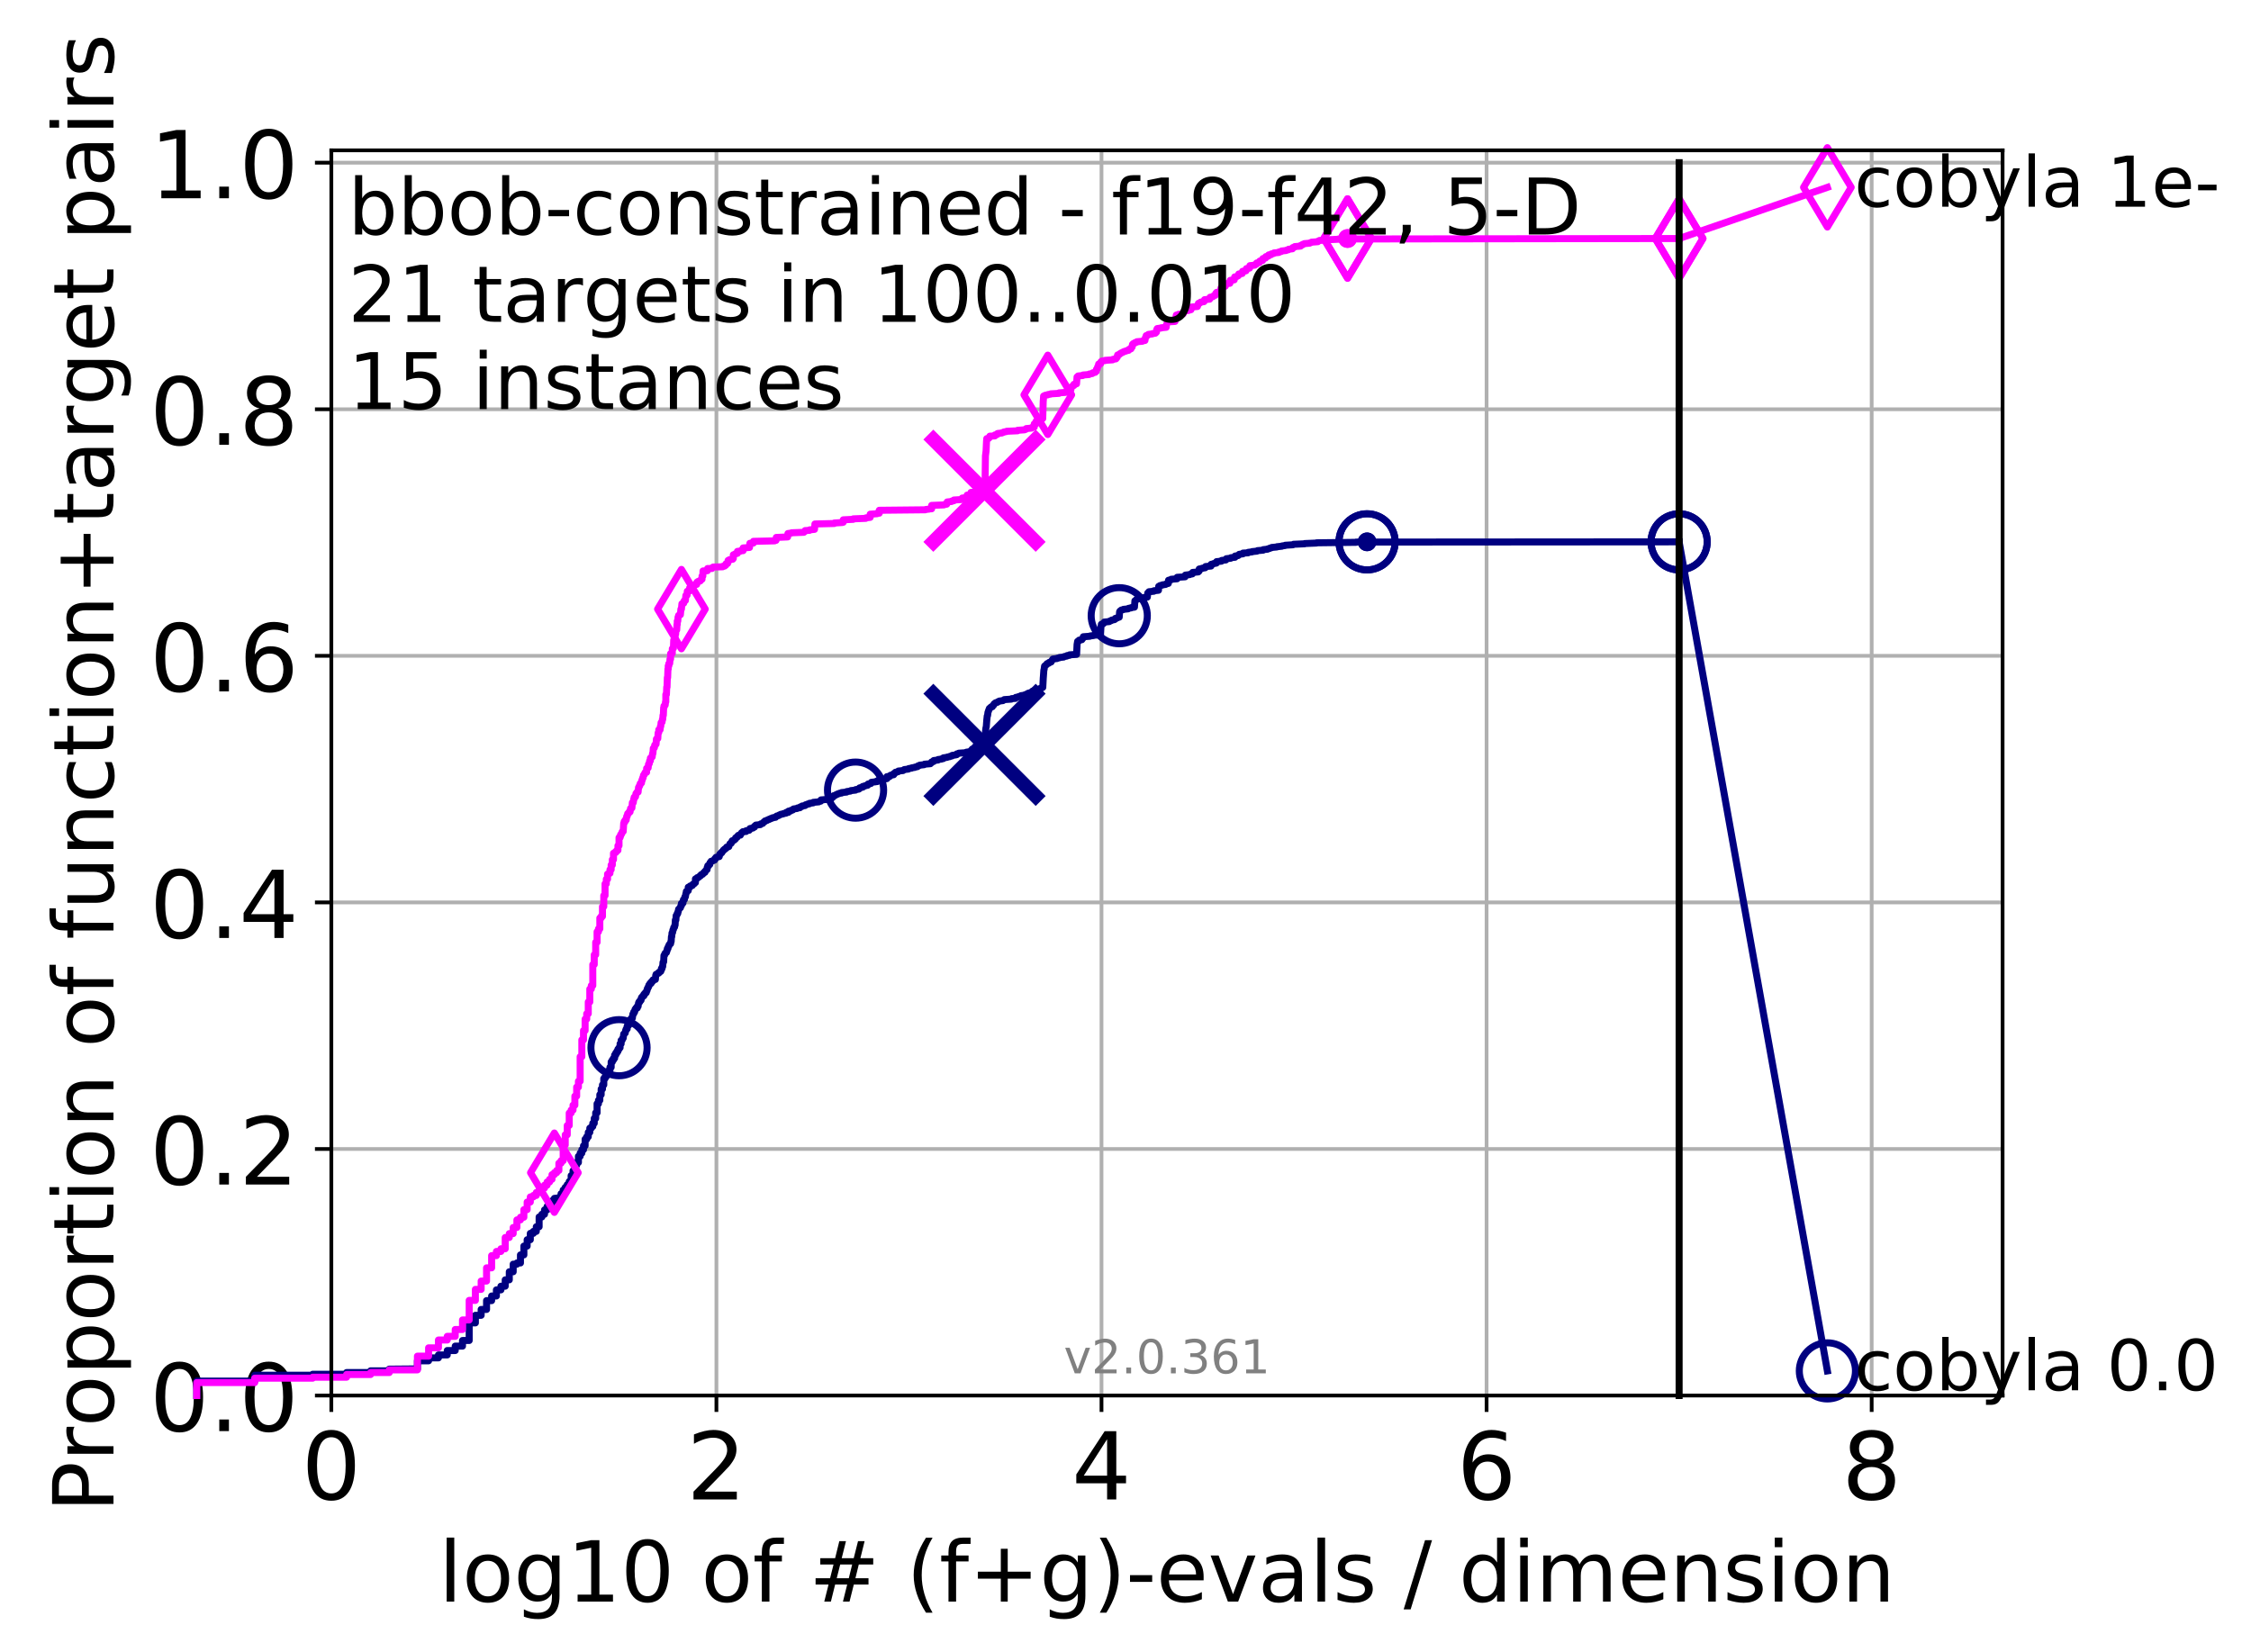 <?xml version="1.0" encoding="utf-8" standalone="no"?>
<!DOCTYPE svg PUBLIC "-//W3C//DTD SVG 1.1//EN"
  "http://www.w3.org/Graphics/SVG/1.1/DTD/svg11.dtd">
<!-- Created with matplotlib (http://matplotlib.org/) -->
<svg height="353pt" version="1.1" viewBox="0 0 481 353" width="481pt" xmlns="http://www.w3.org/2000/svg" xmlns:xlink="http://www.w3.org/1999/xlink">
 <defs>
  <style type="text/css">
*{stroke-linecap:butt;stroke-linejoin:round;}
  </style>
 </defs>
 <g id="figure_1">
  <g id="patch_1">
   <path d="M 0 353.222 
L 481.578 353.222 
L 481.578 0 
L 0 0 
z
" style="fill:#ffffff;"/>
  </g>
  <g id="axes_1">
   <g id="patch_2">
    <path d="M 70.8 298.245 
L 427.92 298.245 
L 427.92 32.133 
L 70.8 32.133 
z
" style="fill:#ffffff;"/>
   </g>
   <g id="matplotlib.axis_1">
    <g id="xtick_1">
     <g id="line2d_1">
      <path clip-path="url(#p4da1925c8f)" d="M 70.8 298.245 
L 70.8 32.133 
" style="fill:none;stroke:#b0b0b0;stroke-linecap:square;stroke-width:0.8;"/>
     </g>
     <g id="line2d_2">
      <defs>
       <path d="M 0 0 
L 0 3.5 
" id="m83a82b0abd" style="stroke:#000000;stroke-width:0.8;"/>
      </defs>
      <g>
       <use style="stroke:#000000;stroke-width:0.8;" x="70.8" xlink:href="#m83a82b0abd" y="298.245"/>
      </g>
     </g>
     <g id="text_1">
      <!-- 0 -->
      <defs>
       <path d="M 31.781 66.406 
Q 24.172 66.406 20.328 58.906 
Q 16.5 51.422 16.5 36.375 
Q 16.5 21.391 20.328 13.891 
Q 24.172 6.391 31.781 6.391 
Q 39.453 6.391 43.281 13.891 
Q 47.125 21.391 47.125 36.375 
Q 47.125 51.422 43.281 58.906 
Q 39.453 66.406 31.781 66.406 
z
M 31.781 74.219 
Q 44.047 74.219 50.516 64.516 
Q 56.984 54.828 56.984 36.375 
Q 56.984 17.969 50.516 8.266 
Q 44.047 -1.422 31.781 -1.422 
Q 19.531 -1.422 13.062 8.266 
Q 6.594 17.969 6.594 36.375 
Q 6.594 54.828 13.062 64.516 
Q 19.531 74.219 31.781 74.219 
z
" id="DejaVuSans-30"/>
      </defs>
      <g transform="translate(64.438 320.442)scale(0.2 -0.2)">
       <use xlink:href="#DejaVuSans-30"/>
      </g>
     </g>
    </g>
    <g id="xtick_2">
     <g id="line2d_3">
      <path clip-path="url(#p4da1925c8f)" d="M 153.086 298.245 
L 153.086 32.133 
" style="fill:none;stroke:#b0b0b0;stroke-linecap:square;stroke-width:0.8;"/>
     </g>
     <g id="line2d_4">
      <g>
       <use style="stroke:#000000;stroke-width:0.8;" x="153.086" xlink:href="#m83a82b0abd" y="298.245"/>
      </g>
     </g>
     <g id="text_2">
      <!-- 2 -->
      <defs>
       <path d="M 19.188 8.297 
L 53.609 8.297 
L 53.609 0 
L 7.328 0 
L 7.328 8.297 
Q 12.938 14.109 22.625 23.891 
Q 32.328 33.688 34.812 36.531 
Q 39.547 41.844 41.422 45.531 
Q 43.312 49.219 43.312 52.781 
Q 43.312 58.594 39.234 62.25 
Q 35.156 65.922 28.609 65.922 
Q 23.969 65.922 18.812 64.312 
Q 13.672 62.703 7.812 59.422 
L 7.812 69.391 
Q 13.766 71.781 18.938 73 
Q 24.125 74.219 28.422 74.219 
Q 39.75 74.219 46.484 68.547 
Q 53.219 62.891 53.219 53.422 
Q 53.219 48.922 51.531 44.891 
Q 49.859 40.875 45.406 35.406 
Q 44.188 33.984 37.641 27.219 
Q 31.109 20.453 19.188 8.297 
z
" id="DejaVuSans-32"/>
      </defs>
      <g transform="translate(146.723 320.442)scale(0.2 -0.2)">
       <use xlink:href="#DejaVuSans-32"/>
      </g>
     </g>
    </g>
    <g id="xtick_3">
     <g id="line2d_5">
      <path clip-path="url(#p4da1925c8f)" d="M 235.371 298.245 
L 235.371 32.133 
" style="fill:none;stroke:#b0b0b0;stroke-linecap:square;stroke-width:0.8;"/>
     </g>
     <g id="line2d_6">
      <g>
       <use style="stroke:#000000;stroke-width:0.8;" x="235.371" xlink:href="#m83a82b0abd" y="298.245"/>
      </g>
     </g>
     <g id="text_3">
      <!-- 4 -->
      <defs>
       <path d="M 37.797 64.312 
L 12.891 25.391 
L 37.797 25.391 
z
M 35.203 72.906 
L 47.609 72.906 
L 47.609 25.391 
L 58.016 25.391 
L 58.016 17.188 
L 47.609 17.188 
L 47.609 0 
L 37.797 0 
L 37.797 17.188 
L 4.891 17.188 
L 4.891 26.703 
z
" id="DejaVuSans-34"/>
      </defs>
      <g transform="translate(229.009 320.442)scale(0.2 -0.2)">
       <use xlink:href="#DejaVuSans-34"/>
      </g>
     </g>
    </g>
    <g id="xtick_4">
     <g id="line2d_7">
      <path clip-path="url(#p4da1925c8f)" d="M 317.657 298.245 
L 317.657 32.133 
" style="fill:none;stroke:#b0b0b0;stroke-linecap:square;stroke-width:0.8;"/>
     </g>
     <g id="line2d_8">
      <g>
       <use style="stroke:#000000;stroke-width:0.8;" x="317.657" xlink:href="#m83a82b0abd" y="298.245"/>
      </g>
     </g>
     <g id="text_4">
      <!-- 6 -->
      <defs>
       <path d="M 33.016 40.375 
Q 26.375 40.375 22.484 35.828 
Q 18.609 31.297 18.609 23.391 
Q 18.609 15.531 22.484 10.953 
Q 26.375 6.391 33.016 6.391 
Q 39.656 6.391 43.531 10.953 
Q 47.406 15.531 47.406 23.391 
Q 47.406 31.297 43.531 35.828 
Q 39.656 40.375 33.016 40.375 
z
M 52.594 71.297 
L 52.594 62.312 
Q 48.875 64.062 45.094 64.984 
Q 41.312 65.922 37.594 65.922 
Q 27.828 65.922 22.672 59.328 
Q 17.531 52.734 16.797 39.406 
Q 19.672 43.656 24.016 45.922 
Q 28.375 48.188 33.594 48.188 
Q 44.578 48.188 50.953 41.516 
Q 57.328 34.859 57.328 23.391 
Q 57.328 12.156 50.688 5.359 
Q 44.047 -1.422 33.016 -1.422 
Q 20.359 -1.422 13.672 8.266 
Q 6.984 17.969 6.984 36.375 
Q 6.984 53.656 15.188 63.938 
Q 23.391 74.219 37.203 74.219 
Q 40.922 74.219 44.703 73.484 
Q 48.484 72.75 52.594 71.297 
z
" id="DejaVuSans-36"/>
      </defs>
      <g transform="translate(311.295 320.442)scale(0.2 -0.2)">
       <use xlink:href="#DejaVuSans-36"/>
      </g>
     </g>
    </g>
    <g id="xtick_5">
     <g id="line2d_9">
      <path clip-path="url(#p4da1925c8f)" d="M 399.943 298.245 
L 399.943 32.133 
" style="fill:none;stroke:#b0b0b0;stroke-linecap:square;stroke-width:0.8;"/>
     </g>
     <g id="line2d_10">
      <g>
       <use style="stroke:#000000;stroke-width:0.8;" x="399.943" xlink:href="#m83a82b0abd" y="298.245"/>
      </g>
     </g>
     <g id="text_5">
      <!-- 8 -->
      <defs>
       <path d="M 31.781 34.625 
Q 24.75 34.625 20.719 30.859 
Q 16.703 27.094 16.703 20.516 
Q 16.703 13.922 20.719 10.156 
Q 24.75 6.391 31.781 6.391 
Q 38.812 6.391 42.859 10.172 
Q 46.922 13.969 46.922 20.516 
Q 46.922 27.094 42.891 30.859 
Q 38.875 34.625 31.781 34.625 
z
M 21.922 38.812 
Q 15.578 40.375 12.031 44.719 
Q 8.5 49.078 8.5 55.328 
Q 8.5 64.062 14.719 69.141 
Q 20.953 74.219 31.781 74.219 
Q 42.672 74.219 48.875 69.141 
Q 55.078 64.062 55.078 55.328 
Q 55.078 49.078 51.531 44.719 
Q 48 40.375 41.703 38.812 
Q 48.828 37.156 52.797 32.312 
Q 56.781 27.484 56.781 20.516 
Q 56.781 9.906 50.312 4.234 
Q 43.844 -1.422 31.781 -1.422 
Q 19.734 -1.422 13.25 4.234 
Q 6.781 9.906 6.781 20.516 
Q 6.781 27.484 10.781 32.312 
Q 14.797 37.156 21.922 38.812 
z
M 18.312 54.391 
Q 18.312 48.734 21.844 45.562 
Q 25.391 42.391 31.781 42.391 
Q 38.141 42.391 41.719 45.562 
Q 45.312 48.734 45.312 54.391 
Q 45.312 60.062 41.719 63.234 
Q 38.141 66.406 31.781 66.406 
Q 25.391 66.406 21.844 63.234 
Q 18.312 60.062 18.312 54.391 
z
" id="DejaVuSans-38"/>
      </defs>
      <g transform="translate(393.58 320.442)scale(0.2 -0.2)">
       <use xlink:href="#DejaVuSans-38"/>
      </g>
     </g>
    </g>
    <g id="text_6">
     <!-- log10 of # (f+g)-evals / dimension -->
     <defs>
      <path d="M 9.422 75.984 
L 18.406 75.984 
L 18.406 0 
L 9.422 0 
z
" id="DejaVuSans-6c"/>
      <path d="M 30.609 48.391 
Q 23.391 48.391 19.188 42.75 
Q 14.984 37.109 14.984 27.297 
Q 14.984 17.484 19.156 11.844 
Q 23.344 6.203 30.609 6.203 
Q 37.797 6.203 41.984 11.859 
Q 46.188 17.531 46.188 27.297 
Q 46.188 37.016 41.984 42.703 
Q 37.797 48.391 30.609 48.391 
z
M 30.609 56 
Q 42.328 56 49.016 48.375 
Q 55.719 40.766 55.719 27.297 
Q 55.719 13.875 49.016 6.219 
Q 42.328 -1.422 30.609 -1.422 
Q 18.844 -1.422 12.172 6.219 
Q 5.516 13.875 5.516 27.297 
Q 5.516 40.766 12.172 48.375 
Q 18.844 56 30.609 56 
z
" id="DejaVuSans-6f"/>
      <path d="M 45.406 27.984 
Q 45.406 37.75 41.375 43.109 
Q 37.359 48.484 30.078 48.484 
Q 22.859 48.484 18.828 43.109 
Q 14.797 37.75 14.797 27.984 
Q 14.797 18.266 18.828 12.891 
Q 22.859 7.516 30.078 7.516 
Q 37.359 7.516 41.375 12.891 
Q 45.406 18.266 45.406 27.984 
z
M 54.391 6.781 
Q 54.391 -7.172 48.188 -13.984 
Q 42 -20.797 29.203 -20.797 
Q 24.469 -20.797 20.266 -20.094 
Q 16.062 -19.391 12.109 -17.922 
L 12.109 -9.188 
Q 16.062 -11.328 19.922 -12.344 
Q 23.781 -13.375 27.781 -13.375 
Q 36.625 -13.375 41.016 -8.766 
Q 45.406 -4.156 45.406 5.172 
L 45.406 9.625 
Q 42.625 4.781 38.281 2.391 
Q 33.938 0 27.875 0 
Q 17.828 0 11.672 7.656 
Q 5.516 15.328 5.516 27.984 
Q 5.516 40.672 11.672 48.328 
Q 17.828 56 27.875 56 
Q 33.938 56 38.281 53.609 
Q 42.625 51.219 45.406 46.391 
L 45.406 54.688 
L 54.391 54.688 
z
" id="DejaVuSans-67"/>
      <path d="M 12.406 8.297 
L 28.516 8.297 
L 28.516 63.922 
L 10.984 60.406 
L 10.984 69.391 
L 28.422 72.906 
L 38.281 72.906 
L 38.281 8.297 
L 54.391 8.297 
L 54.391 0 
L 12.406 0 
z
" id="DejaVuSans-31"/>
      <path id="DejaVuSans-20"/>
      <path d="M 37.109 75.984 
L 37.109 68.5 
L 28.516 68.5 
Q 23.688 68.5 21.797 66.547 
Q 19.922 64.594 19.922 59.516 
L 19.922 54.688 
L 34.719 54.688 
L 34.719 47.703 
L 19.922 47.703 
L 19.922 0 
L 10.891 0 
L 10.891 47.703 
L 2.297 47.703 
L 2.297 54.688 
L 10.891 54.688 
L 10.891 58.5 
Q 10.891 67.625 15.141 71.797 
Q 19.391 75.984 28.609 75.984 
z
" id="DejaVuSans-66"/>
      <path d="M 51.125 44 
L 36.922 44 
L 32.812 27.688 
L 47.125 27.688 
z
M 43.797 71.781 
L 38.719 51.516 
L 52.984 51.516 
L 58.109 71.781 
L 65.922 71.781 
L 60.891 51.516 
L 76.125 51.516 
L 76.125 44 
L 58.984 44 
L 54.984 27.688 
L 70.516 27.688 
L 70.516 20.219 
L 53.078 20.219 
L 48 0 
L 40.188 0 
L 45.219 20.219 
L 30.906 20.219 
L 25.875 0 
L 18.016 0 
L 23.094 20.219 
L 7.719 20.219 
L 7.719 27.688 
L 24.906 27.688 
L 29 44 
L 13.281 44 
L 13.281 51.516 
L 30.906 51.516 
L 35.891 71.781 
z
" id="DejaVuSans-23"/>
      <path d="M 31 75.875 
Q 24.469 64.656 21.281 53.656 
Q 18.109 42.672 18.109 31.391 
Q 18.109 20.125 21.312 9.062 
Q 24.516 -2 31 -13.188 
L 23.188 -13.188 
Q 15.875 -1.703 12.234 9.375 
Q 8.594 20.453 8.594 31.391 
Q 8.594 42.281 12.203 53.312 
Q 15.828 64.359 23.188 75.875 
z
" id="DejaVuSans-28"/>
      <path d="M 46 62.703 
L 46 35.5 
L 73.188 35.5 
L 73.188 27.203 
L 46 27.203 
L 46 0 
L 37.797 0 
L 37.797 27.203 
L 10.594 27.203 
L 10.594 35.5 
L 37.797 35.5 
L 37.797 62.703 
z
" id="DejaVuSans-2b"/>
      <path d="M 8.016 75.875 
L 15.828 75.875 
Q 23.141 64.359 26.781 53.312 
Q 30.422 42.281 30.422 31.391 
Q 30.422 20.453 26.781 9.375 
Q 23.141 -1.703 15.828 -13.188 
L 8.016 -13.188 
Q 14.5 -2 17.703 9.062 
Q 20.906 20.125 20.906 31.391 
Q 20.906 42.672 17.703 53.656 
Q 14.5 64.656 8.016 75.875 
z
" id="DejaVuSans-29"/>
      <path d="M 4.891 31.391 
L 31.203 31.391 
L 31.203 23.391 
L 4.891 23.391 
z
" id="DejaVuSans-2d"/>
      <path d="M 56.203 29.594 
L 56.203 25.203 
L 14.891 25.203 
Q 15.484 15.922 20.484 11.062 
Q 25.484 6.203 34.422 6.203 
Q 39.594 6.203 44.453 7.469 
Q 49.312 8.734 54.109 11.281 
L 54.109 2.781 
Q 49.266 0.734 44.188 -0.344 
Q 39.109 -1.422 33.891 -1.422 
Q 20.797 -1.422 13.156 6.188 
Q 5.516 13.812 5.516 26.812 
Q 5.516 40.234 12.766 48.109 
Q 20.016 56 32.328 56 
Q 43.359 56 49.781 48.891 
Q 56.203 41.797 56.203 29.594 
z
M 47.219 32.234 
Q 47.125 39.594 43.094 43.984 
Q 39.062 48.391 32.422 48.391 
Q 24.906 48.391 20.391 44.141 
Q 15.875 39.891 15.188 32.172 
z
" id="DejaVuSans-65"/>
      <path d="M 2.984 54.688 
L 12.5 54.688 
L 29.594 8.797 
L 46.688 54.688 
L 56.203 54.688 
L 35.688 0 
L 23.484 0 
z
" id="DejaVuSans-76"/>
      <path d="M 34.281 27.484 
Q 23.391 27.484 19.188 25 
Q 14.984 22.516 14.984 16.5 
Q 14.984 11.719 18.141 8.906 
Q 21.297 6.109 26.703 6.109 
Q 34.188 6.109 38.703 11.406 
Q 43.219 16.703 43.219 25.484 
L 43.219 27.484 
z
M 52.203 31.203 
L 52.203 0 
L 43.219 0 
L 43.219 8.297 
Q 40.141 3.328 35.547 0.953 
Q 30.953 -1.422 24.312 -1.422 
Q 15.922 -1.422 10.953 3.297 
Q 6 8.016 6 15.922 
Q 6 25.141 12.172 29.828 
Q 18.359 34.516 30.609 34.516 
L 43.219 34.516 
L 43.219 35.406 
Q 43.219 41.609 39.141 45 
Q 35.062 48.391 27.688 48.391 
Q 23 48.391 18.547 47.266 
Q 14.109 46.141 10.016 43.891 
L 10.016 52.203 
Q 14.938 54.109 19.578 55.047 
Q 24.219 56 28.609 56 
Q 40.484 56 46.344 49.844 
Q 52.203 43.703 52.203 31.203 
z
" id="DejaVuSans-61"/>
      <path d="M 44.281 53.078 
L 44.281 44.578 
Q 40.484 46.531 36.375 47.5 
Q 32.281 48.484 27.875 48.484 
Q 21.188 48.484 17.844 46.438 
Q 14.5 44.391 14.5 40.281 
Q 14.5 37.156 16.891 35.375 
Q 19.281 33.594 26.516 31.984 
L 29.594 31.297 
Q 39.156 29.25 43.188 25.516 
Q 47.219 21.781 47.219 15.094 
Q 47.219 7.469 41.188 3.016 
Q 35.156 -1.422 24.609 -1.422 
Q 20.219 -1.422 15.453 -0.562 
Q 10.688 0.297 5.422 2 
L 5.422 11.281 
Q 10.406 8.688 15.234 7.391 
Q 20.062 6.109 24.812 6.109 
Q 31.156 6.109 34.562 8.281 
Q 37.984 10.453 37.984 14.406 
Q 37.984 18.062 35.516 20.016 
Q 33.062 21.969 24.703 23.781 
L 21.578 24.516 
Q 13.234 26.266 9.516 29.906 
Q 5.812 33.547 5.812 39.891 
Q 5.812 47.609 11.281 51.797 
Q 16.75 56 26.812 56 
Q 31.781 56 36.172 55.266 
Q 40.578 54.547 44.281 53.078 
z
" id="DejaVuSans-73"/>
      <path d="M 25.391 72.906 
L 33.688 72.906 
L 8.297 -9.281 
L 0 -9.281 
z
" id="DejaVuSans-2f"/>
      <path d="M 45.406 46.391 
L 45.406 75.984 
L 54.391 75.984 
L 54.391 0 
L 45.406 0 
L 45.406 8.203 
Q 42.578 3.328 38.25 0.953 
Q 33.938 -1.422 27.875 -1.422 
Q 17.969 -1.422 11.734 6.484 
Q 5.516 14.406 5.516 27.297 
Q 5.516 40.188 11.734 48.094 
Q 17.969 56 27.875 56 
Q 33.938 56 38.25 53.625 
Q 42.578 51.266 45.406 46.391 
z
M 14.797 27.297 
Q 14.797 17.391 18.875 11.75 
Q 22.953 6.109 30.078 6.109 
Q 37.203 6.109 41.297 11.75 
Q 45.406 17.391 45.406 27.297 
Q 45.406 37.203 41.297 42.844 
Q 37.203 48.484 30.078 48.484 
Q 22.953 48.484 18.875 42.844 
Q 14.797 37.203 14.797 27.297 
z
" id="DejaVuSans-64"/>
      <path d="M 9.422 54.688 
L 18.406 54.688 
L 18.406 0 
L 9.422 0 
z
M 9.422 75.984 
L 18.406 75.984 
L 18.406 64.594 
L 9.422 64.594 
z
" id="DejaVuSans-69"/>
      <path d="M 52 44.188 
Q 55.375 50.25 60.062 53.125 
Q 64.75 56 71.094 56 
Q 79.641 56 84.281 50.016 
Q 88.922 44.047 88.922 33.016 
L 88.922 0 
L 79.891 0 
L 79.891 32.719 
Q 79.891 40.578 77.094 44.375 
Q 74.312 48.188 68.609 48.188 
Q 61.625 48.188 57.562 43.547 
Q 53.516 38.922 53.516 30.906 
L 53.516 0 
L 44.484 0 
L 44.484 32.719 
Q 44.484 40.625 41.703 44.406 
Q 38.922 48.188 33.109 48.188 
Q 26.219 48.188 22.156 43.531 
Q 18.109 38.875 18.109 30.906 
L 18.109 0 
L 9.078 0 
L 9.078 54.688 
L 18.109 54.688 
L 18.109 46.188 
Q 21.188 51.219 25.484 53.609 
Q 29.781 56 35.688 56 
Q 41.656 56 45.828 52.969 
Q 50 49.953 52 44.188 
z
" id="DejaVuSans-6d"/>
      <path d="M 54.891 33.016 
L 54.891 0 
L 45.906 0 
L 45.906 32.719 
Q 45.906 40.484 42.875 44.328 
Q 39.844 48.188 33.797 48.188 
Q 26.516 48.188 22.312 43.547 
Q 18.109 38.922 18.109 30.906 
L 18.109 0 
L 9.078 0 
L 9.078 54.688 
L 18.109 54.688 
L 18.109 46.188 
Q 21.344 51.125 25.703 53.562 
Q 30.078 56 35.797 56 
Q 45.219 56 50.047 50.172 
Q 54.891 44.344 54.891 33.016 
z
" id="DejaVuSans-6e"/>
     </defs>
     <g transform="translate(93.753 342.279)scale(0.18 -0.18)">
      <use xlink:href="#DejaVuSans-6c"/>
      <use x="27.783" xlink:href="#DejaVuSans-6f"/>
      <use x="88.965" xlink:href="#DejaVuSans-67"/>
      <use x="152.441" xlink:href="#DejaVuSans-31"/>
      <use x="216.064" xlink:href="#DejaVuSans-30"/>
      <use x="279.688" xlink:href="#DejaVuSans-20"/>
      <use x="311.475" xlink:href="#DejaVuSans-6f"/>
      <use x="372.656" xlink:href="#DejaVuSans-66"/>
      <use x="407.861" xlink:href="#DejaVuSans-20"/>
      <use x="439.648" xlink:href="#DejaVuSans-23"/>
      <use x="523.438" xlink:href="#DejaVuSans-20"/>
      <use x="555.225" xlink:href="#DejaVuSans-28"/>
      <use x="594.238" xlink:href="#DejaVuSans-66"/>
      <use x="629.443" xlink:href="#DejaVuSans-2b"/>
      <use x="713.232" xlink:href="#DejaVuSans-67"/>
      <use x="776.709" xlink:href="#DejaVuSans-29"/>
      <use x="815.723" xlink:href="#DejaVuSans-2d"/>
      <use x="851.807" xlink:href="#DejaVuSans-65"/>
      <use x="913.33" xlink:href="#DejaVuSans-76"/>
      <use x="972.51" xlink:href="#DejaVuSans-61"/>
      <use x="1033.789" xlink:href="#DejaVuSans-6c"/>
      <use x="1061.572" xlink:href="#DejaVuSans-73"/>
      <use x="1113.672" xlink:href="#DejaVuSans-20"/>
      <use x="1145.459" xlink:href="#DejaVuSans-2f"/>
      <use x="1179.15" xlink:href="#DejaVuSans-20"/>
      <use x="1210.938" xlink:href="#DejaVuSans-64"/>
      <use x="1274.414" xlink:href="#DejaVuSans-69"/>
      <use x="1302.197" xlink:href="#DejaVuSans-6d"/>
      <use x="1399.609" xlink:href="#DejaVuSans-65"/>
      <use x="1461.133" xlink:href="#DejaVuSans-6e"/>
      <use x="1524.512" xlink:href="#DejaVuSans-73"/>
      <use x="1576.611" xlink:href="#DejaVuSans-69"/>
      <use x="1604.395" xlink:href="#DejaVuSans-6f"/>
      <use x="1665.576" xlink:href="#DejaVuSans-6e"/>
     </g>
    </g>
   </g>
   <g id="matplotlib.axis_2">
    <g id="ytick_1">
     <g id="line2d_11">
      <path clip-path="url(#p4da1925c8f)" d="M 70.8 298.245 
L 427.92 298.245 
" style="fill:none;stroke:#b0b0b0;stroke-linecap:square;stroke-width:0.8;"/>
     </g>
     <g id="line2d_12">
      <defs>
       <path d="M 0 0 
L -3.5 0 
" id="m11e831fd36" style="stroke:#000000;stroke-width:0.8;"/>
      </defs>
      <g>
       <use style="stroke:#000000;stroke-width:0.8;" x="70.8" xlink:href="#m11e831fd36" y="298.245"/>
      </g>
     </g>
     <g id="text_7">
      <!-- 0.0 -->
      <defs>
       <path d="M 10.688 12.406 
L 21 12.406 
L 21 0 
L 10.688 0 
z
" id="DejaVuSans-2e"/>
      </defs>
      <g transform="translate(31.994 305.844)scale(0.2 -0.2)">
       <use xlink:href="#DejaVuSans-30"/>
       <use x="63.623" xlink:href="#DejaVuSans-2e"/>
       <use x="95.41" xlink:href="#DejaVuSans-30"/>
      </g>
     </g>
    </g>
    <g id="ytick_2">
     <g id="line2d_13">
      <path clip-path="url(#p4da1925c8f)" d="M 70.8 245.55 
L 427.92 245.55 
" style="fill:none;stroke:#b0b0b0;stroke-linecap:square;stroke-width:0.8;"/>
     </g>
     <g id="line2d_14">
      <g>
       <use style="stroke:#000000;stroke-width:0.8;" x="70.8" xlink:href="#m11e831fd36" y="245.55"/>
      </g>
     </g>
     <g id="text_8">
      <!-- 0.2 -->
      <g transform="translate(31.994 253.148)scale(0.2 -0.2)">
       <use xlink:href="#DejaVuSans-30"/>
       <use x="63.623" xlink:href="#DejaVuSans-2e"/>
       <use x="95.41" xlink:href="#DejaVuSans-32"/>
      </g>
     </g>
    </g>
    <g id="ytick_3">
     <g id="line2d_15">
      <path clip-path="url(#p4da1925c8f)" d="M 70.8 192.854 
L 427.92 192.854 
" style="fill:none;stroke:#b0b0b0;stroke-linecap:square;stroke-width:0.8;"/>
     </g>
     <g id="line2d_16">
      <g>
       <use style="stroke:#000000;stroke-width:0.8;" x="70.8" xlink:href="#m11e831fd36" y="192.854"/>
      </g>
     </g>
     <g id="text_9">
      <!-- 0.4 -->
      <g transform="translate(31.994 200.453)scale(0.2 -0.2)">
       <use xlink:href="#DejaVuSans-30"/>
       <use x="63.623" xlink:href="#DejaVuSans-2e"/>
       <use x="95.41" xlink:href="#DejaVuSans-34"/>
      </g>
     </g>
    </g>
    <g id="ytick_4">
     <g id="line2d_17">
      <path clip-path="url(#p4da1925c8f)" d="M 70.8 140.159 
L 427.92 140.159 
" style="fill:none;stroke:#b0b0b0;stroke-linecap:square;stroke-width:0.8;"/>
     </g>
     <g id="line2d_18">
      <g>
       <use style="stroke:#000000;stroke-width:0.8;" x="70.8" xlink:href="#m11e831fd36" y="140.159"/>
      </g>
     </g>
     <g id="text_10">
      <!-- 0.6 -->
      <g transform="translate(31.994 147.757)scale(0.2 -0.2)">
       <use xlink:href="#DejaVuSans-30"/>
       <use x="63.623" xlink:href="#DejaVuSans-2e"/>
       <use x="95.41" xlink:href="#DejaVuSans-36"/>
      </g>
     </g>
    </g>
    <g id="ytick_5">
     <g id="line2d_19">
      <path clip-path="url(#p4da1925c8f)" d="M 70.8 87.464 
L 427.92 87.464 
" style="fill:none;stroke:#b0b0b0;stroke-linecap:square;stroke-width:0.8;"/>
     </g>
     <g id="line2d_20">
      <g>
       <use style="stroke:#000000;stroke-width:0.8;" x="70.8" xlink:href="#m11e831fd36" y="87.464"/>
      </g>
     </g>
     <g id="text_11">
      <!-- 0.8 -->
      <g transform="translate(31.994 95.062)scale(0.2 -0.2)">
       <use xlink:href="#DejaVuSans-30"/>
       <use x="63.623" xlink:href="#DejaVuSans-2e"/>
       <use x="95.41" xlink:href="#DejaVuSans-38"/>
      </g>
     </g>
    </g>
    <g id="ytick_6">
     <g id="line2d_21">
      <path clip-path="url(#p4da1925c8f)" d="M 70.8 34.768 
L 427.92 34.768 
" style="fill:none;stroke:#b0b0b0;stroke-linecap:square;stroke-width:0.8;"/>
     </g>
     <g id="line2d_22">
      <g>
       <use style="stroke:#000000;stroke-width:0.8;" x="70.8" xlink:href="#m11e831fd36" y="34.768"/>
      </g>
     </g>
     <g id="text_12">
      <!-- 1.0 -->
      <g transform="translate(31.994 42.367)scale(0.2 -0.2)">
       <use xlink:href="#DejaVuSans-31"/>
       <use x="63.623" xlink:href="#DejaVuSans-2e"/>
       <use x="95.41" xlink:href="#DejaVuSans-30"/>
      </g>
     </g>
    </g>
    <g id="text_13">
     <!-- Proportion of function+target pairs -->
     <defs>
      <path d="M 19.672 64.797 
L 19.672 37.406 
L 32.078 37.406 
Q 38.969 37.406 42.719 40.969 
Q 46.484 44.531 46.484 51.125 
Q 46.484 57.672 42.719 61.234 
Q 38.969 64.797 32.078 64.797 
z
M 9.812 72.906 
L 32.078 72.906 
Q 44.344 72.906 50.609 67.359 
Q 56.891 61.812 56.891 51.125 
Q 56.891 40.328 50.609 34.812 
Q 44.344 29.297 32.078 29.297 
L 19.672 29.297 
L 19.672 0 
L 9.812 0 
z
" id="DejaVuSans-50"/>
      <path d="M 41.109 46.297 
Q 39.594 47.172 37.812 47.578 
Q 36.031 48 33.891 48 
Q 26.266 48 22.188 43.047 
Q 18.109 38.094 18.109 28.812 
L 18.109 0 
L 9.078 0 
L 9.078 54.688 
L 18.109 54.688 
L 18.109 46.188 
Q 20.953 51.172 25.484 53.578 
Q 30.031 56 36.531 56 
Q 37.453 56 38.578 55.875 
Q 39.703 55.766 41.062 55.516 
z
" id="DejaVuSans-72"/>
      <path d="M 18.109 8.203 
L 18.109 -20.797 
L 9.078 -20.797 
L 9.078 54.688 
L 18.109 54.688 
L 18.109 46.391 
Q 20.953 51.266 25.266 53.625 
Q 29.594 56 35.594 56 
Q 45.562 56 51.781 48.094 
Q 58.016 40.188 58.016 27.297 
Q 58.016 14.406 51.781 6.484 
Q 45.562 -1.422 35.594 -1.422 
Q 29.594 -1.422 25.266 0.953 
Q 20.953 3.328 18.109 8.203 
z
M 48.688 27.297 
Q 48.688 37.203 44.609 42.844 
Q 40.531 48.484 33.406 48.484 
Q 26.266 48.484 22.188 42.844 
Q 18.109 37.203 18.109 27.297 
Q 18.109 17.391 22.188 11.75 
Q 26.266 6.109 33.406 6.109 
Q 40.531 6.109 44.609 11.75 
Q 48.688 17.391 48.688 27.297 
z
" id="DejaVuSans-70"/>
      <path d="M 18.312 70.219 
L 18.312 54.688 
L 36.812 54.688 
L 36.812 47.703 
L 18.312 47.703 
L 18.312 18.016 
Q 18.312 11.328 20.141 9.422 
Q 21.969 7.516 27.594 7.516 
L 36.812 7.516 
L 36.812 0 
L 27.594 0 
Q 17.188 0 13.234 3.875 
Q 9.281 7.766 9.281 18.016 
L 9.281 47.703 
L 2.688 47.703 
L 2.688 54.688 
L 9.281 54.688 
L 9.281 70.219 
z
" id="DejaVuSans-74"/>
      <path d="M 8.5 21.578 
L 8.5 54.688 
L 17.484 54.688 
L 17.484 21.922 
Q 17.484 14.156 20.5 10.266 
Q 23.531 6.391 29.594 6.391 
Q 36.859 6.391 41.078 11.031 
Q 45.312 15.672 45.312 23.688 
L 45.312 54.688 
L 54.297 54.688 
L 54.297 0 
L 45.312 0 
L 45.312 8.406 
Q 42.047 3.422 37.719 1 
Q 33.406 -1.422 27.688 -1.422 
Q 18.266 -1.422 13.375 4.438 
Q 8.5 10.297 8.5 21.578 
z
M 31.109 56 
z
" id="DejaVuSans-75"/>
      <path d="M 48.781 52.594 
L 48.781 44.188 
Q 44.969 46.297 41.141 47.344 
Q 37.312 48.391 33.406 48.391 
Q 24.656 48.391 19.812 42.844 
Q 14.984 37.312 14.984 27.297 
Q 14.984 17.281 19.812 11.734 
Q 24.656 6.203 33.406 6.203 
Q 37.312 6.203 41.141 7.25 
Q 44.969 8.297 48.781 10.406 
L 48.781 2.094 
Q 45.016 0.344 40.984 -0.531 
Q 36.969 -1.422 32.422 -1.422 
Q 20.062 -1.422 12.781 6.344 
Q 5.516 14.109 5.516 27.297 
Q 5.516 40.672 12.859 48.328 
Q 20.219 56 33.016 56 
Q 37.156 56 41.109 55.141 
Q 45.062 54.297 48.781 52.594 
z
" id="DejaVuSans-63"/>
     </defs>
     <g transform="translate(24.25 323.179)rotate(-90)scale(0.18 -0.18)">
      <use xlink:href="#DejaVuSans-50"/>
      <use x="60.287" xlink:href="#DejaVuSans-72"/>
      <use x="101.369" xlink:href="#DejaVuSans-6f"/>
      <use x="162.551" xlink:href="#DejaVuSans-70"/>
      <use x="226.027" xlink:href="#DejaVuSans-6f"/>
      <use x="287.209" xlink:href="#DejaVuSans-72"/>
      <use x="328.322" xlink:href="#DejaVuSans-74"/>
      <use x="367.531" xlink:href="#DejaVuSans-69"/>
      <use x="395.314" xlink:href="#DejaVuSans-6f"/>
      <use x="456.496" xlink:href="#DejaVuSans-6e"/>
      <use x="519.875" xlink:href="#DejaVuSans-20"/>
      <use x="551.662" xlink:href="#DejaVuSans-6f"/>
      <use x="612.844" xlink:href="#DejaVuSans-66"/>
      <use x="648.049" xlink:href="#DejaVuSans-20"/>
      <use x="679.836" xlink:href="#DejaVuSans-66"/>
      <use x="715.041" xlink:href="#DejaVuSans-75"/>
      <use x="778.42" xlink:href="#DejaVuSans-6e"/>
      <use x="841.799" xlink:href="#DejaVuSans-63"/>
      <use x="896.779" xlink:href="#DejaVuSans-74"/>
      <use x="935.988" xlink:href="#DejaVuSans-69"/>
      <use x="963.771" xlink:href="#DejaVuSans-6f"/>
      <use x="1024.953" xlink:href="#DejaVuSans-6e"/>
      <use x="1088.332" xlink:href="#DejaVuSans-2b"/>
      <use x="1172.121" xlink:href="#DejaVuSans-74"/>
      <use x="1211.33" xlink:href="#DejaVuSans-61"/>
      <use x="1272.609" xlink:href="#DejaVuSans-72"/>
      <use x="1313.707" xlink:href="#DejaVuSans-67"/>
      <use x="1377.184" xlink:href="#DejaVuSans-65"/>
      <use x="1438.707" xlink:href="#DejaVuSans-74"/>
      <use x="1477.916" xlink:href="#DejaVuSans-20"/>
      <use x="1509.703" xlink:href="#DejaVuSans-70"/>
      <use x="1573.18" xlink:href="#DejaVuSans-61"/>
      <use x="1634.459" xlink:href="#DejaVuSans-69"/>
      <use x="1662.242" xlink:href="#DejaVuSans-72"/>
      <use x="1703.355" xlink:href="#DejaVuSans-73"/>
     </g>
    </g>
   </g>
   <g id="line2d_23">
    <defs>
     <path d="M 0 1.5 
C 0.398 1.5 0.779 1.342 1.061 1.061 
C 1.342 0.779 1.5 0.398 1.5 0 
C 1.5 -0.398 1.342 -0.779 1.061 -1.061 
C 0.779 -1.342 0.398 -1.5 0 -1.5 
C -0.398 -1.5 -0.779 -1.342 -1.061 -1.061 
C -1.342 -0.779 -1.5 -0.398 -1.5 0 
C -1.5 0.398 -1.342 0.779 -1.061 1.061 
C -0.779 1.342 -0.398 1.5 0 1.5 
z
" id="mb892edddd6" style="stroke:#000080;"/>
    </defs>
    <g>
     <use style="fill:#000080;stroke:#000080;" x="292.119" xlink:href="#mb892edddd6" y="115.798"/>
     <use style="fill:#000080;stroke:#000080;" x="292.119" xlink:href="#mb892edddd6" y="115.798"/>
    </g>
   </g>
   <g id="line2d_24">
    <path d="M 42.042 298.245 
L 42.042 295.161 
L 54.428 295.161 
L 54.428 293.906 
L 66.813 293.906 
L 66.813 293.697 
L 74.058 293.697 
L 74.058 293.331 
L 79.198 293.331 
L 79.198 292.965 
L 83.185 292.965 
L 83.185 292.599 
L 89.197 292.547 
L 89.197 290.822 
L 91.583 290.822 
L 91.583 290.195 
L 93.688 290.195 
L 93.688 289.567 
L 95.57 289.567 
L 95.57 288.626 
L 97.273 288.626 
L 97.273 287.685 
L 98.828 287.685 
L 98.828 286.483 
L 100.258 286.483 
L 100.258 282.719 
L 101.583 282.719 
L 101.583 281.098 
L 102.815 281.098 
L 102.815 279.844 
L 103.969 279.844 
L 103.969 277.962 
L 105.052 277.962 
L 105.052 276.969 
L 106.073 276.969 
L 106.073 275.662 
L 107.039 275.662 
L 107.039 274.877 
L 107.956 274.877 
L 107.956 273.518 
L 108.827 273.518 
L 108.827 271.793 
L 109.659 271.793 
L 109.659 270.173 
L 110.453 270.173 
L 110.453 269.911 
L 111.213 269.911 
L 111.213 268.186 
L 111.943 268.186 
L 111.943 266.304 
L 112.644 266.304 
L 112.644 264.945 
L 113.318 264.945 
L 113.318 263.586 
L 113.968 263.586 
L 113.968 263.167 
L 114.595 263.167 
L 114.595 262.174 
L 115.201 262.174 
L 115.201 260.083 
L 115.786 260.083 
L 115.786 259.508 
L 116.354 259.508 
L 116.354 258.567 
L 116.904 258.567 
L 116.904 257.835 
L 117.437 257.835 
L 117.437 257.051 
L 117.955 257.051 
L 117.955 256.633 
L 118.458 256.633 
L 118.458 256.11 
L 119.424 256.005 
L 119.424 255.901 
L 119.889 255.901 
L 119.889 255.117 
L 120.341 255.117 
L 120.341 254.333 
L 120.782 254.333 
L 120.782 253.757 
L 121.213 253.757 
L 121.213 253.182 
L 121.633 253.182 
L 121.633 252.503 
L 122.044 252.503 
L 122.044 251.248 
L 122.445 251.248 
L 122.445 250.203 
L 122.838 250.203 
L 122.838 249 
L 123.222 249 
L 123.222 248.425 
L 123.599 248.425 
L 123.599 247.118 
L 123.967 247.118 
L 123.967 246.439 
L 124.328 246.439 
L 124.328 245.707 
L 124.682 245.707 
L 124.682 244.87 
L 125.029 244.87 
L 125.029 243.459 
L 125.369 243.459 
L 125.369 242.936 
L 125.703 242.936 
L 125.703 241.995 
L 126.031 241.995 
L 126.031 241.106 
L 126.353 241.106 
L 126.353 240.845 
L 126.669 240.74 
L 126.669 240.061 
L 126.98 240.061 
L 126.98 239.015 
L 127.286 239.015 
L 127.286 237.813 
L 127.586 237.813 
L 127.586 235.879 
L 127.881 235.879 
L 127.881 235.147 
L 128.172 235.147 
L 128.172 233.944 
L 128.458 233.944 
L 128.458 232.742 
L 128.739 232.742 
L 128.739 231.853 
L 129.016 231.853 
L 129.016 230.494 
L 129.289 230.494 
L 129.289 230.076 
L 129.558 230.076 
L 129.558 230.024 
L 129.558 229.396 
L 129.822 229.396 
L 129.822 229.03 
L 130.083 229.03 
L 130.083 228.769 
L 130.34 228.769 
L 130.34 228.089 
L 130.594 228.089 
L 130.594 226.939 
L 130.844 226.939 
L 130.844 226.521 
L 131.09 226.521 
L 131.09 226.155 
L 131.333 226.155 
L 131.333 225.475 
L 131.573 225.475 
L 131.573 225.057 
L 131.81 225.057 
L 131.81 224.691 
L 132.043 224.691 
L 132.043 224.221 
L 132.274 224.221 
L 132.274 223.907 
L 132.501 223.907 
L 132.501 223.071 
L 132.726 223.071 
L 132.726 222.339 
L 132.948 222.287 
L 133.058 221.868 
L 133.167 221.868 
L 133.276 220.98 
L 133.384 220.98 
L 133.491 220.771 
L 133.598 220.771 
L 133.704 220.143 
L 133.809 220.143 
L 133.809 219.882 
L 134.018 219.882 
L 134.018 219.254 
L 134.327 219.15 
L 134.429 218.836 
L 134.631 218.784 
L 134.731 218.261 
L 134.831 218.261 
L 134.831 217.686 
L 135.126 217.582 
L 135.223 216.745 
L 135.417 216.641 
L 135.417 216.275 
L 135.608 216.275 
L 135.703 215.7 
L 135.891 215.647 
L 135.891 215.438 
L 136.169 215.438 
L 136.169 215.072 
L 136.352 215.072 
L 136.443 214.34 
L 136.534 214.34 
L 136.534 214.131 
L 136.713 214.131 
L 136.802 213.765 
L 136.979 213.765 
L 137.067 213.19 
L 137.241 213.138 
L 137.328 212.877 
L 137.585 212.824 
L 137.585 212.511 
L 137.754 212.511 
L 137.754 212.302 
L 137.922 212.302 
L 137.922 212.145 
L 138.088 212.145 
L 138.171 211.727 
L 138.253 211.727 
L 138.335 211.256 
L 138.416 211.256 
L 138.497 210.942 
L 138.578 210.942 
L 138.658 210.524 
L 138.818 210.472 
L 138.897 210.158 
L 139.133 210.158 
L 139.133 209.897 
L 139.288 209.897 
L 139.288 209.74 
L 139.442 209.74 
L 139.519 209.426 
L 140.045 209.322 
L 140.119 208.433 
L 140.193 208.433 
L 140.193 208.224 
L 140.485 208.119 
L 140.557 208.015 
L 140.772 207.963 
L 140.772 207.806 
L 141.054 207.701 
L 141.054 207.597 
L 141.194 207.597 
L 141.263 207.283 
L 141.332 207.283 
L 141.332 206.969 
L 141.47 206.969 
L 141.538 206.551 
L 141.606 206.551 
L 141.674 205.662 
L 141.809 205.558 
L 141.876 204.199 
L 142.009 204.146 
L 142.076 203.78 
L 142.273 203.676 
L 142.273 203.571 
L 142.403 203.571 
L 142.468 203.205 
L 142.533 203.205 
L 142.597 202.735 
L 142.725 202.735 
L 142.789 202.317 
L 142.916 202.212 
L 142.979 201.898 
L 143.104 201.846 
L 143.167 201.689 
L 143.291 201.689 
L 143.352 201.219 
L 143.414 201.219 
L 143.475 200.173 
L 143.536 200.173 
L 143.597 199.389 
L 143.718 199.285 
L 143.779 198.762 
L 143.899 198.657 
L 143.958 198.239 
L 144.136 198.134 
L 144.195 197.716 
L 144.254 197.716 
L 144.312 196.618 
L 144.428 196.618 
L 144.428 196.514 
L 144.486 195.677 
L 144.602 195.625 
L 144.659 195.416 
L 144.716 195.416 
L 144.716 195.207 
L 144.83 195.207 
L 144.887 194.789 
L 144.943 194.789 
L 144.999 194.318 
L 145.167 194.214 
L 145.278 194.005 
L 145.388 194.005 
L 145.498 193.534 
L 145.607 193.534 
L 145.607 193.064 
L 145.93 193.011 
L 146.036 192.279 
L 146.247 192.227 
L 146.352 191.652 
L 146.456 191.652 
L 146.559 190.973 
L 146.61 190.973 
L 146.661 190.502 
L 146.916 190.397 
L 146.916 190.345 
L 147.066 190.345 
L 147.066 189.613 
L 147.413 189.613 
L 147.462 189.352 
L 147.945 189.247 
L 148.04 188.986 
L 148.323 188.881 
L 148.416 188.672 
L 148.6 188.62 
L 148.6 187.836 
L 148.964 187.731 
L 148.964 187.574 
L 149.321 187.47 
L 149.321 187.418 
L 149.496 187.313 
L 149.496 187.261 
L 149.713 187.156 
L 149.799 186.947 
L 150.14 186.843 
L 150.14 186.738 
L 150.349 186.633 
L 150.391 186.477 
L 150.638 186.424 
L 150.679 186.163 
L 150.842 186.058 
L 150.923 185.902 
L 151.084 185.849 
L 151.124 185.379 
L 151.203 185.379 
L 151.243 185.013 
L 151.44 185.013 
L 151.479 184.804 
L 151.673 184.752 
L 151.712 184.386 
L 151.866 184.281 
L 151.942 184.072 
L 152.356 183.967 
L 152.356 183.915 
L 152.688 183.811 
L 152.761 183.497 
L 152.906 183.497 
L 152.978 183.235 
L 153.44 183.131 
L 153.44 183.079 
L 153.683 183.079 
L 153.787 182.556 
L 153.958 182.504 
L 154.025 182.294 
L 154.228 182.242 
L 154.328 181.981 
L 154.494 181.876 
L 154.593 181.667 
L 154.821 181.563 
L 154.821 181.458 
L 155.079 181.353 
L 155.143 181.249 
L 155.206 181.249 
L 155.206 181.144 
L 155.27 181.04 
L 155.738 180.935 
L 155.799 180.674 
L 155.891 180.569 
L 155.982 180.308 
L 156.254 180.203 
L 156.314 179.942 
L 156.403 179.89 
L 156.462 179.681 
L 156.843 179.576 
L 156.901 179.472 
L 157.101 179.367 
L 157.187 179.053 
L 157.497 178.949 
L 157.552 178.74 
L 157.719 178.635 
L 157.746 178.531 
L 158.208 178.478 
L 158.315 178.165 
L 158.474 178.06 
L 158.474 177.955 
L 158.737 177.851 
L 158.737 177.746 
L 159.427 177.694 
L 159.427 177.537 
L 160.091 177.433 
L 160.115 177.328 
L 160.235 177.276 
L 160.259 177.067 
L 160.893 176.962 
L 160.893 176.858 
L 161.236 176.753 
L 161.259 176.544 
L 161.484 176.439 
L 161.506 176.335 
L 162.483 176.23 
L 162.567 176.073 
L 162.983 175.969 
L 163.085 175.812 
L 163.227 175.708 
L 163.227 175.655 
L 163.389 175.603 
L 163.469 175.446 
L 163.884 175.342 
L 163.981 175.237 
L 164.346 175.133 
L 164.346 175.08 
L 164.704 174.976 
L 164.704 174.923 
L 165.092 174.819 
L 165.092 174.767 
L 165.737 174.662 
L 165.737 174.557 
L 165.964 174.453 
L 165.964 174.401 
L 166.394 174.296 
L 166.478 174.192 
L 166.813 174.087 
L 166.813 174.035 
L 167.384 173.93 
L 167.384 173.878 
L 167.984 173.773 
L 167.999 173.616 
L 168.459 173.616 
L 168.459 173.564 
L 168.489 173.355 
L 168.965 173.303 
L 168.965 173.198 
L 169.415 173.094 
L 169.415 173.041 
L 169.558 172.937 
L 169.558 172.885 
L 170.337 172.78 
L 170.405 172.675 
L 170.926 172.623 
L 170.965 172.466 
L 171.355 172.362 
L 171.381 172.257 
L 172.036 172.153 
L 172.135 171.996 
L 172.56 171.891 
L 172.56 171.839 
L 172.953 171.787 
L 172.953 171.682 
L 173.779 171.578 
L 173.779 171.473 
L 174.973 171.369 
L 175.078 171.264 
L 175.388 171.212 
L 175.44 170.95 
L 176.77 170.846 
L 176.77 170.793 
L 177.459 170.689 
L 177.459 170.637 
L 177.677 170.637 
L 177.686 170.428 
L 178.034 170.323 
L 178.113 170.062 
L 178.523 169.957 
L 178.617 169.853 
L 178.939 169.748 
L 178.939 169.696 
L 179.355 169.591 
L 179.355 169.539 
L 179.833 169.487 
L 179.833 169.382 
L 180.912 169.277 
L 180.912 169.173 
L 181.714 169.068 
L 181.8 168.964 
L 182.817 168.859 
L 182.817 168.755 
L 183.501 168.65 
L 183.611 168.546 
L 183.663 168.546 
L 183.663 168.389 
L 184.103 168.284 
L 184.103 168.232 
L 184.359 168.232 
L 184.359 168.075 
L 184.849 167.971 
L 184.849 167.918 
L 185.408 167.814 
L 185.496 167.552 
L 186.092 167.448 
L 186.198 167.186 
L 187.105 167.082 
L 187.105 167.03 
L 187.468 167.03 
L 187.468 166.873 
L 187.722 166.82 
L 187.789 166.664 
L 188.824 166.611 
L 188.824 166.507 
L 189.517 166.402 
L 189.517 165.984 
L 190.053 165.984 
L 190.053 165.827 
L 190.317 165.775 
L 190.317 165.67 
L 190.968 165.566 
L 191.002 165.304 
L 191.291 165.2 
L 191.337 165.043 
L 191.896 164.938 
L 191.965 164.782 
L 192.966 164.677 
L 192.966 164.625 
L 193.218 164.52 
L 193.218 164.468 
L 194.103 164.363 
L 194.161 164.259 
L 194.812 164.154 
L 194.812 164.102 
L 195.494 163.997 
L 195.494 163.945 
L 196.061 163.841 
L 196.151 163.684 
L 196.526 163.579 
L 196.526 163.527 
L 197.486 163.422 
L 197.543 163.318 
L 198.803 163.213 
L 198.803 163.161 
L 198.982 163.056 
L 199.062 162.847 
L 199.493 162.743 
L 199.525 162.534 
L 200.439 162.429 
L 200.439 162.325 
L 201.205 162.22 
L 201.205 162.168 
L 201.587 162.115 
L 201.587 161.959 
L 202.388 161.854 
L 202.388 161.802 
L 202.974 161.697 
L 202.974 161.645 
L 203.456 161.54 
L 203.456 161.436 
L 204.232 161.331 
L 204.232 161.279 
L 204.449 161.279 
L 204.449 161.122 
L 204.876 161.018 
L 204.876 160.965 
L 206.434 160.861 
L 206.474 160.756 
L 207.213 160.652 
L 207.213 160.599 
L 207.548 160.547 
L 207.586 160.286 
L 207.729 160.233 
L 207.764 160.077 
L 208.162 159.972 
L 208.173 159.868 
L 208.33 159.868 
L 208.33 159.606 
L 208.865 159.502 
L 208.872 159.397 
L 209.529 159.293 
L 209.529 159.24 
L 210.488 159.136 
L 210.598 156.26 
L 210.607 156.156 
L 210.694 155.476 
L 210.748 155.372 
L 210.858 153.908 
L 210.868 153.803 
L 210.953 153.019 
L 211.028 152.915 
L 211.118 152.183 
L 211.183 152.078 
L 211.287 151.712 
L 211.39 151.608 
L 211.413 151.399 
L 211.596 151.294 
L 211.707 151.137 
L 212.05 151.033 
L 212.15 150.771 
L 212.348 150.667 
L 212.448 150.405 
L 212.631 150.301 
L 212.725 150.196 
L 213.124 150.092 
L 213.211 149.987 
L 213.514 149.883 
L 213.514 149.83 
L 214.325 149.726 
L 214.325 149.673 
L 214.588 149.569 
L 214.588 149.517 
L 216.106 149.412 
L 216.168 149.308 
L 217.003 149.255 
L 217.049 149.046 
L 217.616 148.942 
L 217.616 148.889 
L 218.107 148.785 
L 218.144 148.68 
L 218.899 148.576 
L 218.899 148.523 
L 219.284 148.419 
L 219.284 148.367 
L 219.664 148.262 
L 219.687 148.157 
L 220.182 148.053 
L 220.182 148.001 
L 220.568 147.896 
L 220.648 147.687 
L 221.401 147.582 
L 221.418 147.478 
L 222.103 147.373 
L 222.177 147.164 
L 222.559 147.06 
L 222.559 147.007 
L 222.824 146.903 
L 222.933 144.812 
L 222.945 144.707 
L 223.055 143.191 
L 223.104 143.087 
L 223.204 142.355 
L 223.353 142.25 
L 223.442 142.146 
L 223.639 142.041 
L 223.736 141.832 
L 224.135 141.727 
L 224.172 141.571 
L 224.616 141.466 
L 224.679 141.257 
L 224.808 141.152 
L 224.842 141.048 
L 224.933 140.943 
L 224.989 140.839 
L 225.881 140.734 
L 225.881 140.682 
L 226.379 140.577 
L 226.379 140.525 
L 227.296 140.42 
L 227.402 140.316 
L 227.966 140.211 
L 228.015 140.107 
L 228.535 140.054 
L 228.535 139.95 
L 230.05 139.845 
L 230.152 137.754 
L 230.17 137.65 
L 230.265 137.075 
L 230.548 136.97 
L 230.578 136.813 
L 231.174 136.709 
L 231.262 136.552 
L 231.374 136.447 
L 231.481 136.081 
L 232.872 135.977 
L 232.872 135.925 
L 233.673 135.82 
L 233.673 135.768 
L 235.155 135.663 
L 235.257 133.886 
L 235.309 133.781 
L 235.344 133.415 
L 235.718 133.311 
L 235.718 133.258 
L 235.895 133.154 
L 235.969 132.945 
L 237.045 132.84 
L 237.104 132.736 
L 237.472 132.631 
L 237.546 132.527 
L 238.143 132.422 
L 238.143 132.37 
L 238.315 132.317 
L 238.315 132.161 
L 238.754 132.056 
L 238.754 132.004 
L 239.158 131.899 
L 239.24 130.749 
L 239.322 130.645 
L 239.322 130.592 
L 239.536 130.488 
L 239.591 130.383 
L 240.056 130.279 
L 240.056 130.226 
L 241.05 130.122 
L 241.122 130.017 
L 241.711 129.913 
L 241.711 129.86 
L 242.411 129.756 
L 242.51 128.397 
L 242.733 128.292 
L 242.821 128.135 
L 243.083 128.031 
L 243.083 127.978 
L 244.326 127.874 
L 244.384 127.717 
L 245.164 127.613 
L 245.262 126.724 
L 245.437 126.619 
L 245.514 126.462 
L 246.555 126.358 
L 246.561 126.253 
L 247.548 126.149 
L 247.596 125.312 
L 247.858 125.208 
L 247.858 125.155 
L 248.361 125.051 
L 248.361 124.999 
L 249.091 124.894 
L 249.184 124.79 
L 249.651 124.685 
L 249.693 124.005 
L 250.257 123.901 
L 250.258 123.796 
L 251.53 123.692 
L 251.537 123.378 
L 253.232 123.273 
L 253.292 122.908 
L 254.216 122.803 
L 254.216 122.751 
L 254.787 122.646 
L 254.847 122.333 
L 256.052 122.228 
L 256.052 122.176 
L 256.215 122.071 
L 256.25 121.601 
L 256.858 121.496 
L 256.858 121.444 
L 257.539 121.339 
L 257.613 121.078 
L 258.769 120.973 
L 258.799 120.607 
L 259.286 120.503 
L 259.286 120.451 
L 259.923 120.346 
L 259.962 120.032 
L 261.006 119.928 
L 261.042 119.771 
L 261.954 119.666 
L 262.045 119.405 
L 262.994 119.3 
L 262.995 119.196 
L 263.907 119.091 
L 263.919 118.83 
L 264.582 118.725 
L 264.582 118.673 
L 264.79 118.569 
L 264.792 118.464 
L 265.611 118.359 
L 265.612 118.203 
L 266.691 118.15 
L 266.691 118.046 
L 267.556 117.941 
L 267.556 117.889 
L 268.594 117.784 
L 268.697 117.68 
L 269.919 117.575 
L 269.919 117.471 
L 270.869 117.366 
L 270.869 117.314 
L 271.303 117.209 
L 271.303 117.157 
L 271.737 117.053 
L 271.737 117 
L 272.854 116.896 
L 272.854 116.843 
L 273.904 116.739 
L 273.904 116.687 
L 274.624 116.582 
L 274.624 116.53 
L 276.29 116.425 
L 276.4 116.321 
L 278.795 116.216 
L 278.795 116.164 
L 281.317 116.059 
L 281.317 116.007 
L 289.756 115.902 
L 289.756 115.85 
L 358.8 115.798 
L 358.8 115.798 
" style="fill:none;stroke:#000080;stroke-linecap:square;stroke-width:1.5;"/>
   </g>
   <g id="line2d_25">
    <defs>
     <path d="M 0 6 
C 1.591 6 3.117 5.368 4.243 4.243 
C 5.368 3.117 6 1.591 6 0 
C 6 -1.591 5.368 -3.117 4.243 -4.243 
C 3.117 -5.368 1.591 -6 0 -6 
C -1.591 -6 -3.117 -5.368 -4.243 -4.243 
C -5.368 -3.117 -6 -1.591 -6 0 
C -6 1.591 -5.368 3.117 -4.243 4.243 
C -3.117 5.368 -1.591 6 0 6 
z
" id="mce71a39b1f" style="stroke:#000080;stroke-width:1.5;"/>
    </defs>
    <g>
     <use style="fill:none;stroke:#000080;stroke-width:1.5;" x="132.274" xlink:href="#mce71a39b1f" y="223.907"/>
     <use style="fill:none;stroke:#000080;stroke-width:1.5;" x="182.817" xlink:href="#mce71a39b1f" y="168.859"/>
     <use style="fill:none;stroke:#000080;stroke-width:1.5;" x="239.164" xlink:href="#mce71a39b1f" y="131.586"/>
     <use style="fill:none;stroke:#000080;stroke-width:1.5;" x="292.119" xlink:href="#mce71a39b1f" y="115.798"/>
     <use style="fill:none;stroke:#000080;stroke-width:1.5;" x="292.119" xlink:href="#mce71a39b1f" y="115.798"/>
     <use style="fill:none;stroke:#000080;stroke-width:1.5;" x="358.8" xlink:href="#mce71a39b1f" y="115.798"/>
    </g>
   </g>
   <g id="line2d_26"/>
   <g id="line2d_27">
    <path clip-path="url(#p4da1925c8f)" d="M 210.371 159.188 
" style="fill:none;stroke:#000080;stroke-linecap:square;stroke-width:1.5;"/>
    <defs>
     <path d="M -12 12 
L 12 -12 
M -12 -12 
L 12 12 
" id="m1d1132fba0" style="stroke:#000080;stroke-width:3;"/>
    </defs>
    <g clip-path="url(#p4da1925c8f)">
     <use style="fill:#000080;stroke:#000080;stroke-width:3;" x="210.371" xlink:href="#m1d1132fba0" y="159.188"/>
    </g>
   </g>
   <g id="line2d_28">
    <defs>
     <path d="M 0 1.5 
C 0.398 1.5 0.779 1.342 1.061 1.061 
C 1.342 0.779 1.5 0.398 1.5 0 
C 1.5 -0.398 1.342 -0.779 1.061 -1.061 
C 0.779 -1.342 0.398 -1.5 0 -1.5 
C -0.398 -1.5 -0.779 -1.342 -1.061 -1.061 
C -1.342 -0.779 -1.5 -0.398 -1.5 0 
C -1.5 0.398 -1.342 0.779 -1.061 1.061 
C -0.779 1.342 -0.398 1.5 0 1.5 
z
" id="m24e11b77a9" style="stroke:#ff00ff;"/>
    </defs>
    <g>
     <use style="fill:#ff00ff;stroke:#ff00ff;" x="287.952" xlink:href="#m24e11b77a9" y="50.974"/>
     <use style="fill:#ff00ff;stroke:#ff00ff;" x="287.952" xlink:href="#m24e11b77a9" y="50.974"/>
    </g>
   </g>
   <g id="line2d_29">
    <path d="M 42.042 298.245 
L 42.042 295.475 
L 54.428 295.475 
L 54.428 294.534 
L 66.813 294.534 
L 66.813 294.325 
L 74.058 294.325 
L 74.058 293.75 
L 79.198 293.75 
L 79.198 293.331 
L 83.185 293.331 
L 83.185 292.756 
L 89.197 292.756 
L 89.197 289.829 
L 91.583 289.829 
L 91.583 288.051 
L 93.688 288.051 
L 93.688 286.378 
L 95.57 286.378 
L 95.57 285.594 
L 97.273 285.594 
L 97.273 284.131 
L 98.828 284.131 
L 98.828 282.092 
L 100.258 282.092 
L 100.258 277.91 
L 101.583 277.91 
L 101.583 275.557 
L 102.815 275.557 
L 102.815 273.78 
L 103.969 273.78 
L 103.969 270.957 
L 105.052 270.957 
L 105.052 268.343 
L 106.073 268.343 
L 106.073 267.454 
L 107.039 267.454 
L 107.039 266.879 
L 107.956 266.879 
L 107.956 264.474 
L 108.827 264.474 
L 108.827 263.638 
L 109.659 263.638 
L 109.659 262.331 
L 110.453 262.331 
L 110.453 260.71 
L 111.213 260.71 
L 111.213 260.135 
L 111.943 260.135 
L 111.943 258.515 
L 112.644 258.515 
L 112.644 256.894 
L 113.318 256.894 
L 113.318 255.796 
L 113.968 255.796 
L 113.968 255.483 
L 114.595 255.483 
L 114.595 254.855 
L 115.201 254.855 
L 115.201 254.333 
L 115.786 254.333 
L 115.786 253.914 
L 116.354 253.914 
L 116.354 253.287 
L 116.904 253.287 
L 116.904 252.607 
L 117.437 252.607 
L 117.437 252.032 
L 117.955 252.032 
L 117.955 251.039 
L 118.458 251.039 
L 118.458 250.621 
L 118.948 250.621 
L 118.948 250.15 
L 119.424 250.15 
L 119.424 248.582 
L 119.889 248.582 
L 119.889 248.059 
L 120.341 248.059 
L 120.341 244.713 
L 120.782 244.713 
L 120.782 242.518 
L 121.213 242.518 
L 121.213 240.531 
L 121.633 240.531 
L 121.633 237.865 
L 122.044 237.865 
L 122.044 237.238 
L 122.445 237.238 
L 122.445 236.192 
L 122.838 236.192 
L 122.838 234.258 
L 123.222 234.258 
L 123.222 232.324 
L 123.599 232.324 
L 123.599 231.069 
L 123.967 231.069 
L 123.967 225.841 
L 124.328 225.841 
L 124.328 222.234 
L 124.682 222.234 
L 124.682 220.248 
L 125.029 220.248 
L 125.029 217.791 
L 125.369 217.791 
L 125.369 216.641 
L 125.703 216.641 
L 125.703 214.131 
L 126.031 214.131 
L 126.031 211.361 
L 126.353 211.361 
L 126.353 210.629 
L 126.669 210.629 
L 126.669 206.133 
L 126.98 206.133 
L 126.98 204.042 
L 127.286 204.042 
L 127.286 201.376 
L 127.586 201.376 
L 127.586 199.128 
L 127.881 199.128 
L 127.881 198.5 
L 128.172 198.5 
L 128.172 196.2 
L 128.458 196.2 
L 128.458 195.834 
L 128.739 195.834 
L 128.739 193.743 
L 129.016 193.743 
L 129.016 191.391 
L 129.289 191.391 
L 129.289 188.881 
L 129.558 188.881 
L 129.558 187.888 
L 129.822 187.888 
L 129.822 186.79 
L 130.083 186.79 
L 130.083 186.633 
L 130.34 186.633 
L 130.34 185.849 
L 130.594 185.849 
L 130.594 184.856 
L 130.844 184.856 
L 130.844 183.706 
L 131.09 183.706 
L 131.09 182.347 
L 131.333 182.347 
L 131.333 182.19 
L 131.573 182.19 
L 131.573 181.981 
L 131.81 181.929 
L 131.81 181.719 
L 132.043 181.719 
L 132.043 180.726 
L 132.274 180.726 
L 132.274 179.001 
L 132.501 179.001 
L 132.501 178.687 
L 132.614 178.687 
L 132.614 178.374 
L 132.726 178.374 
L 132.726 178.217 
L 132.837 178.217 
L 132.948 177.746 
L 133.167 177.694 
L 133.276 175.917 
L 133.384 175.917 
L 133.384 175.551 
L 133.598 175.551 
L 133.598 175.237 
L 133.809 175.237 
L 133.914 174.453 
L 134.018 174.453 
L 134.122 173.878 
L 134.327 173.826 
L 134.429 173.512 
L 134.631 173.512 
L 134.731 172.78 
L 135.028 172.675 
L 135.126 171.525 
L 135.32 171.525 
L 135.417 170.741 
L 135.512 170.741 
L 135.512 170.375 
L 135.797 170.271 
L 135.891 169.591 
L 136.077 169.487 
L 136.077 169.33 
L 136.352 169.277 
L 136.443 168.284 
L 136.534 168.284 
L 136.624 167.918 
L 136.713 167.918 
L 136.802 167.448 
L 137.067 167.343 
L 137.155 166.716 
L 137.241 166.716 
L 137.328 166.245 
L 137.414 166.245 
L 137.5 165.67 
L 137.67 165.566 
L 137.754 165.252 
L 137.839 165.252 
L 137.839 165.095 
L 138.171 165.043 
L 138.171 164.207 
L 138.497 164.102 
L 138.578 163.318 
L 138.738 163.213 
L 138.818 162.586 
L 138.976 162.586 
L 138.976 162.011 
L 139.133 162.011 
L 139.133 161.854 
L 139.365 161.75 
L 139.442 161.018 
L 139.519 161.018 
L 139.595 159.92 
L 139.822 159.815 
L 139.896 159.24 
L 140.045 159.24 
L 140.045 159.031 
L 140.193 159.031 
L 140.266 157.933 
L 140.557 157.829 
L 140.629 156.626 
L 140.772 156.522 
L 140.772 155.947 
L 141.054 155.947 
L 141.124 155.215 
L 141.194 155.215 
L 141.263 154.431 
L 141.47 154.326 
L 141.538 153.751 
L 141.606 153.751 
L 141.674 152.862 
L 141.742 152.862 
L 141.809 151.242 
L 141.876 151.242 
L 141.876 150.876 
L 142.009 150.876 
L 142.076 150.667 
L 142.142 150.667 
L 142.207 149.987 
L 142.273 149.987 
L 142.273 148.419 
L 142.403 148.419 
L 142.468 146.851 
L 142.533 146.851 
L 142.597 144.812 
L 142.662 144.812 
L 142.725 142.982 
L 142.789 142.982 
L 142.789 142.302 
L 142.916 142.302 
L 142.916 141.832 
L 143.104 141.78 
L 143.167 140.839 
L 143.291 140.839 
L 143.291 139.689 
L 143.658 139.636 
L 143.658 138.643 
L 143.899 138.538 
L 143.958 136.813 
L 144.018 136.813 
L 144.018 136.656 
L 144.136 136.656 
L 144.136 136.395 
L 144.254 136.395 
L 144.254 135.559 
L 144.37 135.559 
L 144.428 134.67 
L 144.602 134.618 
L 144.659 133.468 
L 144.716 133.468 
L 144.716 132.736 
L 144.83 132.736 
L 144.887 131.899 
L 144.943 131.899 
L 144.999 131.533 
L 145.167 131.429 
L 145.167 131.376 
L 145.388 131.376 
L 145.498 130.174 
L 145.607 130.174 
L 145.715 129.024 
L 146.089 128.919 
L 146.195 128.397 
L 146.456 128.344 
L 146.559 127.247 
L 146.814 127.194 
L 146.865 126.358 
L 147.364 126.306 
L 147.364 125.626 
L 147.657 125.626 
L 147.657 125.469 
L 147.85 125.469 
L 147.898 125.26 
L 148.229 125.26 
L 148.323 124.999 
L 148.874 124.894 
L 148.919 124.424 
L 149.143 124.424 
L 149.143 124.267 
L 149.627 124.162 
L 149.627 124.005 
L 149.842 123.901 
L 149.842 123.796 
L 150.013 123.796 
L 150.013 123.117 
L 150.182 123.117 
L 150.224 122.019 
L 151.163 121.967 
L 151.203 121.496 
L 152.132 121.496 
L 152.132 121.339 
L 152.393 121.235 
L 152.393 121.182 
L 154.428 121.13 
L 154.428 121.026 
L 154.854 120.973 
L 154.854 120.869 
L 155.111 120.764 
L 155.111 120.503 
L 155.49 120.398 
L 155.583 119.771 
L 155.861 119.771 
L 155.861 119.614 
L 156.58 119.51 
L 156.58 119.353 
L 156.697 119.353 
L 156.697 118.569 
L 157.016 118.464 
L 157.016 118.412 
L 157.413 118.307 
L 157.413 118.255 
L 157.58 118.255 
L 157.58 117.837 
L 158.262 117.784 
L 158.262 117.68 
L 158.789 117.68 
L 158.789 117.105 
L 160.163 117 
L 160.235 116.112 
L 160.986 116.059 
L 160.986 115.693 
L 165.524 115.589 
L 165.524 115.484 
L 165.825 115.484 
L 165.877 114.857 
L 168.307 114.752 
L 168.368 114.02 
L 169.141 113.916 
L 169.141 113.864 
L 171.774 113.759 
L 171.862 113.602 
L 172.036 113.55 
L 172.036 113.393 
L 172.999 113.341 
L 172.999 113.236 
L 174.047 113.132 
L 174.135 111.982 
L 178.28 111.877 
L 178.28 111.773 
L 180 111.668 
L 180 111.616 
L 180.19 111.616 
L 180.19 111.093 
L 182.33 110.988 
L 182.33 110.884 
L 185.012 110.779 
L 185.012 110.675 
L 185.944 110.57 
L 185.944 109.891 
L 187.421 109.786 
L 187.421 109.681 
L 187.886 109.681 
L 187.886 109.054 
L 197.729 108.95 
L 197.729 108.897 
L 198.6 108.793 
L 198.6 108.74 
L 199.073 108.74 
L 199.078 108.009 
L 201.705 107.904 
L 201.705 107.852 
L 202.302 107.747 
L 202.397 107.277 
L 203.336 107.172 
L 203.394 107.068 
L 203.831 107.015 
L 203.831 106.858 
L 205.554 106.754 
L 205.614 106.44 
L 206.585 106.336 
L 206.664 105.813 
L 207.475 105.813 
L 207.475 105.238 
L 208.737 105.186 
L 208.737 104.872 
L 210.472 104.872 
L 210.575 97.344 
L 210.592 97.292 
L 210.695 96.455 
L 210.704 96.455 
L 210.807 94.26 
L 210.817 94.207 
L 210.851 93.737 
L 211.278 93.685 
L 211.278 93.528 
L 211.463 93.475 
L 211.509 93.214 
L 212.58 93.162 
L 212.58 92.953 
L 213.097 92.848 
L 213.168 92.639 
L 214.091 92.534 
L 214.091 92.482 
L 214.486 92.378 
L 214.486 92.325 
L 215.105 92.221 
L 215.105 92.169 
L 217.447 92.064 
L 217.448 91.959 
L 218.944 91.855 
L 218.944 91.803 
L 219.21 91.75 
L 219.291 91.593 
L 220.467 91.489 
L 220.519 91.332 
L 220.998 91.28 
L 221 90.6 
L 221.367 90.6 
L 221.368 90.077 
L 221.775 89.973 
L 221.776 89.712 
L 221.959 89.607 
L 222.002 89.45 
L 222.811 89.45 
L 222.919 85.686 
L 222.938 85.582 
L 222.998 84.641 
L 223.311 84.536 
L 223.311 84.484 
L 223.895 84.379 
L 223.895 84.327 
L 224.526 84.222 
L 224.526 84.17 
L 226.296 84.066 
L 226.297 83.961 
L 227.718 83.856 
L 227.718 83.804 
L 228.249 83.7 
L 228.249 83.647 
L 228.552 83.595 
L 228.66 83.334 
L 228.849 83.229 
L 228.85 82.759 
L 229.087 82.654 
L 229.183 82.497 
L 229.473 82.393 
L 229.474 82.131 
L 230.04 82.027 
L 230.145 80.563 
L 230.309 80.458 
L 230.373 80.354 
L 231.387 80.249 
L 231.412 80.145 
L 232.72 80.04 
L 232.742 79.936 
L 233.403 79.831 
L 233.494 79.674 
L 234.034 79.57 
L 234.058 79.465 
L 234.268 79.361 
L 234.285 78.942 
L 234.461 78.838 
L 234.54 78.42 
L 234.658 78.315 
L 234.769 77.792 
L 235.172 77.74 
L 235.172 77.688 
L 235.25 77.322 
L 235.419 77.217 
L 235.419 77.165 
L 236.147 77.06 
L 236.147 77.008 
L 237.748 76.904 
L 237.795 76.799 
L 238.447 76.694 
L 238.447 76.59 
L 238.586 76.538 
L 238.587 76.381 
L 238.743 76.329 
L 238.814 75.858 
L 239.197 75.753 
L 239.289 75.597 
L 239.543 75.492 
L 239.543 75.44 
L 239.852 75.335 
L 239.852 75.283 
L 240.181 75.178 
L 240.181 75.126 
L 240.63 75.022 
L 240.63 74.969 
L 241.178 74.865 
L 241.243 74.656 
L 241.669 74.551 
L 241.744 74.394 
L 241.82 74.29 
L 241.821 74.133 
L 241.935 74.133 
L 241.988 73.61 
L 242.125 73.558 
L 242.125 73.453 
L 242.447 73.349 
L 242.486 73.244 
L 242.875 73.14 
L 242.918 73.035 
L 244.11 72.931 
L 244.199 72.826 
L 244.657 72.774 
L 244.755 72.146 
L 244.867 72.042 
L 244.917 71.728 
L 245.3 71.624 
L 245.387 71.467 
L 246.226 71.362 
L 246.226 71.31 
L 246.89 71.205 
L 246.992 71.101 
L 247.104 70.996 
L 247.19 70.369 
L 247.287 70.264 
L 247.287 70.212 
L 248.097 70.108 
L 248.097 70.055 
L 249.195 69.951 
L 249.257 69.376 
L 249.332 69.271 
L 249.367 69.114 
L 249.457 69.062 
L 249.466 68.801 
L 251.08 68.696 
L 251.177 68.173 
L 251.245 68.121 
L 251.323 67.494 
L 251.358 67.389 
L 251.358 67.337 
L 251.783 67.232 
L 251.783 67.18 
L 252.822 67.075 
L 252.911 66.762 
L 253.001 66.657 
L 253.075 66.448 
L 254.008 66.344 
L 254.008 66.291 
L 254.491 66.187 
L 254.574 65.821 
L 254.641 65.716 
L 254.642 65.612 
L 255.869 65.507 
L 255.943 65.298 
L 255.995 65.193 
L 256.082 64.828 
L 256.468 64.723 
L 256.554 64.566 
L 257.286 64.462 
L 257.39 64.043 
L 258.479 63.939 
L 258.581 63.521 
L 259.157 63.416 
L 259.157 63.364 
L 259.342 63.259 
L 259.342 63.207 
L 259.703 63.102 
L 259.793 62.684 
L 259.923 62.58 
L 259.983 62.475 
L 260.798 62.371 
L 260.904 61.534 
L 261.252 61.482 
L 261.347 61.273 
L 261.83 61.168 
L 261.931 60.645 
L 262.806 60.541 
L 262.882 59.913 
L 263.732 59.809 
L 263.821 59.182 
L 264.339 59.077 
L 264.339 59.025 
L 264.612 58.92 
L 264.697 58.554 
L 265.45 58.45 
L 265.516 57.979 
L 266.251 57.875 
L 266.329 57.404 
L 267.018 57.3 
L 267.078 56.777 
L 268.126 56.672 
L 268.126 56.568 
L 268.484 56.463 
L 268.527 56.202 
L 269.138 56.097 
L 269.204 55.784 
L 269.792 55.679 
L 269.856 55.261 
L 270.423 55.156 
L 270.485 54.843 
L 271.033 54.738 
L 271.093 54.477 
L 271.623 54.424 
L 271.644 54.268 
L 272.193 54.163 
L 272.214 54.058 
L 273.283 53.954 
L 273.283 53.849 
L 273.804 53.745 
L 273.854 53.64 
L 274.827 53.536 
L 274.827 53.483 
L 275.318 53.379 
L 275.327 53.274 
L 276.177 53.17 
L 276.246 52.908 
L 276.645 52.804 
L 276.668 52.699 
L 277.912 52.595 
L 277.944 52.438 
L 278.315 52.333 
L 278.337 52.229 
L 278.71 52.124 
L 278.71 52.072 
L 279.872 51.967 
L 279.872 51.915 
L 280.241 51.811 
L 280.241 51.758 
L 281.598 51.654 
L 281.612 51.549 
L 281.94 51.445 
L 281.94 51.392 
L 283.771 51.288 
L 283.771 51.235 
L 285.988 51.131 
L 285.988 51.079 
L 358.8 50.974 
L 358.8 50.974 
" style="fill:none;stroke:#ff00ff;stroke-linecap:square;stroke-width:1.5;"/>
   </g>
   <g id="line2d_30">
    <defs>
     <path d="M -0 8.485 
L 5.091 0 
L 0 -8.485 
L -5.091 -0 
z
" id="m6233ac4a0d" style="stroke:#ff00ff;stroke-linejoin:miter;stroke-width:1.5;"/>
    </defs>
    <g>
     <use style="fill:none;stroke:#ff00ff;stroke-linejoin:miter;stroke-width:1.5;" x="118.458" xlink:href="#m6233ac4a0d" y="250.621"/>
     <use style="fill:none;stroke:#ff00ff;stroke-linejoin:miter;stroke-width:1.5;" x="145.607" xlink:href="#m6233ac4a0d" y="130.174"/>
     <use style="fill:none;stroke:#ff00ff;stroke-linejoin:miter;stroke-width:1.5;" x="223.895" xlink:href="#m6233ac4a0d" y="84.379"/>
     <use style="fill:none;stroke:#ff00ff;stroke-linejoin:miter;stroke-width:1.5;" x="287.952" xlink:href="#m6233ac4a0d" y="50.974"/>
     <use style="fill:none;stroke:#ff00ff;stroke-linejoin:miter;stroke-width:1.5;" x="287.952" xlink:href="#m6233ac4a0d" y="50.974"/>
     <use style="fill:none;stroke:#ff00ff;stroke-linejoin:miter;stroke-width:1.5;" x="358.8" xlink:href="#m6233ac4a0d" y="50.974"/>
    </g>
   </g>
   <g id="line2d_31"/>
   <g id="line2d_32">
    <path clip-path="url(#p4da1925c8f)" d="M 210.371 104.872 
" style="fill:none;stroke:#ff00ff;stroke-linecap:square;stroke-width:1.5;"/>
    <defs>
     <path d="M -12 12 
L 12 -12 
M -12 -12 
L 12 12 
" id="m82ad573108" style="stroke:#ff00ff;stroke-width:3;"/>
    </defs>
    <g clip-path="url(#p4da1925c8f)">
     <use style="fill:#ff00ff;stroke:#ff00ff;stroke-width:3;" x="210.371" xlink:href="#m82ad573108" y="104.872"/>
    </g>
   </g>
   <g id="line2d_33">
    <path d="M 358.8 115.798 
L 390.48 292.976 
" style="fill:none;stroke:#000080;stroke-linecap:square;stroke-width:1.5;"/>
    <g>
     <use style="fill:none;stroke:#000080;stroke-width:1.5;" x="358.8" xlink:href="#mce71a39b1f" y="115.798"/>
     <use style="fill:none;stroke:#000080;stroke-width:1.5;" x="390.48" xlink:href="#mce71a39b1f" y="292.976"/>
    </g>
   </g>
   <g id="line2d_34">
    <path d="M 358.8 50.974 
L 390.48 40.038 
" style="fill:none;stroke:#ff00ff;stroke-linecap:square;stroke-width:1.5;"/>
    <g>
     <use style="fill:none;stroke:#ff00ff;stroke-linejoin:miter;stroke-width:1.5;" x="358.8" xlink:href="#m6233ac4a0d" y="50.974"/>
     <use style="fill:none;stroke:#ff00ff;stroke-linejoin:miter;stroke-width:1.5;" x="390.48" xlink:href="#m6233ac4a0d" y="40.038"/>
    </g>
   </g>
   <g id="line2d_35">
    <path d="M 358.8 298.245 
L 358.8 34.768 
" style="fill:none;stroke:#000000;stroke-linecap:square;stroke-width:1.5;"/>
   </g>
   <g id="patch_3">
    <path d="M 70.8 298.245 
L 70.8 32.133 
" style="fill:none;stroke:#000000;stroke-linecap:square;stroke-linejoin:miter;stroke-width:0.8;"/>
   </g>
   <g id="patch_4">
    <path d="M 427.92 298.245 
L 427.92 32.133 
" style="fill:none;stroke:#000000;stroke-linecap:square;stroke-linejoin:miter;stroke-width:0.8;"/>
   </g>
   <g id="patch_5">
    <path d="M 70.8 298.245 
L 427.92 298.245 
" style="fill:none;stroke:#000000;stroke-linecap:square;stroke-linejoin:miter;stroke-width:0.8;"/>
   </g>
   <g id="patch_6">
    <path d="M 70.8 32.133 
L 427.92 32.133 
" style="fill:none;stroke:#000000;stroke-linecap:square;stroke-linejoin:miter;stroke-width:0.8;"/>
   </g>
   <g id="text_14">
    <!-- cobyla 0.0 -->
    <defs>
     <path d="M 48.688 27.297 
Q 48.688 37.203 44.609 42.844 
Q 40.531 48.484 33.406 48.484 
Q 26.266 48.484 22.188 42.844 
Q 18.109 37.203 18.109 27.297 
Q 18.109 17.391 22.188 11.75 
Q 26.266 6.109 33.406 6.109 
Q 40.531 6.109 44.609 11.75 
Q 48.688 17.391 48.688 27.297 
z
M 18.109 46.391 
Q 20.953 51.266 25.266 53.625 
Q 29.594 56 35.594 56 
Q 45.562 56 51.781 48.094 
Q 58.016 40.188 58.016 27.297 
Q 58.016 14.406 51.781 6.484 
Q 45.562 -1.422 35.594 -1.422 
Q 29.594 -1.422 25.266 0.953 
Q 20.953 3.328 18.109 8.203 
L 18.109 0 
L 9.078 0 
L 9.078 75.984 
L 18.109 75.984 
z
" id="DejaVuSans-62"/>
     <path d="M 32.172 -5.078 
Q 28.375 -14.844 24.75 -17.812 
Q 21.141 -20.797 15.094 -20.797 
L 7.906 -20.797 
L 7.906 -13.281 
L 13.188 -13.281 
Q 16.891 -13.281 18.938 -11.516 
Q 21 -9.766 23.484 -3.219 
L 25.094 0.875 
L 2.984 54.688 
L 12.5 54.688 
L 29.594 11.922 
L 46.688 54.688 
L 56.203 54.688 
z
" id="DejaVuSans-79"/>
    </defs>
    <g transform="translate(396.24 297.115)scale(0.15 -0.15)">
     <use xlink:href="#DejaVuSans-63"/>
     <use x="54.98" xlink:href="#DejaVuSans-6f"/>
     <use x="116.162" xlink:href="#DejaVuSans-62"/>
     <use x="179.639" xlink:href="#DejaVuSans-79"/>
     <use x="238.818" xlink:href="#DejaVuSans-6c"/>
     <use x="266.602" xlink:href="#DejaVuSans-61"/>
     <use x="327.881" xlink:href="#DejaVuSans-20"/>
     <use x="359.668" xlink:href="#DejaVuSans-30"/>
     <use x="423.291" xlink:href="#DejaVuSans-2e"/>
     <use x="455.078" xlink:href="#DejaVuSans-30"/>
    </g>
   </g>
   <g id="text_15">
    <!-- cobyla 1e- -->
    <g transform="translate(396.24 44.177)scale(0.15 -0.15)">
     <use xlink:href="#DejaVuSans-63"/>
     <use x="54.98" xlink:href="#DejaVuSans-6f"/>
     <use x="116.162" xlink:href="#DejaVuSans-62"/>
     <use x="179.639" xlink:href="#DejaVuSans-79"/>
     <use x="238.818" xlink:href="#DejaVuSans-6c"/>
     <use x="266.602" xlink:href="#DejaVuSans-61"/>
     <use x="327.881" xlink:href="#DejaVuSans-20"/>
     <use x="359.668" xlink:href="#DejaVuSans-31"/>
     <use x="423.291" xlink:href="#DejaVuSans-65"/>
     <use x="484.814" xlink:href="#DejaVuSans-2d"/>
    </g>
   </g>
   <g id="text_16">
    <!-- bbob-constrained - f19-f42, 5-D -->
    <defs>
     <path d="M 10.984 1.516 
L 10.984 10.5 
Q 14.703 8.734 18.5 7.812 
Q 22.312 6.891 25.984 6.891 
Q 35.75 6.891 40.891 13.453 
Q 46.047 20.016 46.781 33.406 
Q 43.953 29.203 39.594 26.953 
Q 35.25 24.703 29.984 24.703 
Q 19.047 24.703 12.672 31.312 
Q 6.297 37.938 6.297 49.422 
Q 6.297 60.641 12.938 67.422 
Q 19.578 74.219 30.609 74.219 
Q 43.266 74.219 49.922 64.516 
Q 56.594 54.828 56.594 36.375 
Q 56.594 19.141 48.406 8.859 
Q 40.234 -1.422 26.422 -1.422 
Q 22.703 -1.422 18.891 -0.688 
Q 15.094 0.047 10.984 1.516 
z
M 30.609 32.422 
Q 37.25 32.422 41.125 36.953 
Q 45.016 41.5 45.016 49.422 
Q 45.016 57.281 41.125 61.844 
Q 37.25 66.406 30.609 66.406 
Q 23.969 66.406 20.094 61.844 
Q 16.219 57.281 16.219 49.422 
Q 16.219 41.5 20.094 36.953 
Q 23.969 32.422 30.609 32.422 
z
" id="DejaVuSans-39"/>
     <path d="M 11.719 12.406 
L 22.016 12.406 
L 22.016 4 
L 14.016 -11.625 
L 7.719 -11.625 
L 11.719 4 
z
" id="DejaVuSans-2c"/>
     <path d="M 10.797 72.906 
L 49.516 72.906 
L 49.516 64.594 
L 19.828 64.594 
L 19.828 46.734 
Q 21.969 47.469 24.109 47.828 
Q 26.266 48.188 28.422 48.188 
Q 40.625 48.188 47.75 41.5 
Q 54.891 34.812 54.891 23.391 
Q 54.891 11.625 47.562 5.094 
Q 40.234 -1.422 26.906 -1.422 
Q 22.312 -1.422 17.547 -0.641 
Q 12.797 0.141 7.719 1.703 
L 7.719 11.625 
Q 12.109 9.234 16.797 8.062 
Q 21.484 6.891 26.703 6.891 
Q 35.156 6.891 40.078 11.328 
Q 45.016 15.766 45.016 23.391 
Q 45.016 31 40.078 35.438 
Q 35.156 39.891 26.703 39.891 
Q 22.75 39.891 18.812 39.016 
Q 14.891 38.141 10.797 36.281 
z
" id="DejaVuSans-35"/>
     <path d="M 19.672 64.797 
L 19.672 8.109 
L 31.594 8.109 
Q 46.688 8.109 53.688 14.938 
Q 60.688 21.781 60.688 36.531 
Q 60.688 51.172 53.688 57.984 
Q 46.688 64.797 31.594 64.797 
z
M 9.812 72.906 
L 30.078 72.906 
Q 51.266 72.906 61.172 64.094 
Q 71.094 55.281 71.094 36.531 
Q 71.094 17.672 61.125 8.828 
Q 51.172 0 30.078 0 
L 9.812 0 
z
" id="DejaVuSans-44"/>
    </defs>
    <g transform="translate(74.371 50.115)scale(0.167 -0.167)">
     <use xlink:href="#DejaVuSans-62"/>
     <use x="63.477" xlink:href="#DejaVuSans-62"/>
     <use x="126.953" xlink:href="#DejaVuSans-6f"/>
     <use x="188.135" xlink:href="#DejaVuSans-62"/>
     <use x="251.611" xlink:href="#DejaVuSans-2d"/>
     <use x="287.695" xlink:href="#DejaVuSans-63"/>
     <use x="342.676" xlink:href="#DejaVuSans-6f"/>
     <use x="403.857" xlink:href="#DejaVuSans-6e"/>
     <use x="467.236" xlink:href="#DejaVuSans-73"/>
     <use x="519.336" xlink:href="#DejaVuSans-74"/>
     <use x="558.545" xlink:href="#DejaVuSans-72"/>
     <use x="599.658" xlink:href="#DejaVuSans-61"/>
     <use x="660.938" xlink:href="#DejaVuSans-69"/>
     <use x="688.721" xlink:href="#DejaVuSans-6e"/>
     <use x="752.1" xlink:href="#DejaVuSans-65"/>
     <use x="813.623" xlink:href="#DejaVuSans-64"/>
     <use x="877.1" xlink:href="#DejaVuSans-20"/>
     <use x="908.887" xlink:href="#DejaVuSans-2d"/>
     <use x="944.971" xlink:href="#DejaVuSans-20"/>
     <use x="976.758" xlink:href="#DejaVuSans-66"/>
     <use x="1011.963" xlink:href="#DejaVuSans-31"/>
     <use x="1075.586" xlink:href="#DejaVuSans-39"/>
     <use x="1139.209" xlink:href="#DejaVuSans-2d"/>
     <use x="1175.293" xlink:href="#DejaVuSans-66"/>
     <use x="1210.498" xlink:href="#DejaVuSans-34"/>
     <use x="1274.121" xlink:href="#DejaVuSans-32"/>
     <use x="1337.744" xlink:href="#DejaVuSans-2c"/>
     <use x="1369.531" xlink:href="#DejaVuSans-20"/>
     <use x="1401.318" xlink:href="#DejaVuSans-35"/>
     <use x="1464.941" xlink:href="#DejaVuSans-2d"/>
     <use x="1501.025" xlink:href="#DejaVuSans-44"/>
    </g>
    <!-- 21 targets in 100..0.010 -->
    <g transform="translate(74.371 68.77)scale(0.167 -0.167)">
     <use xlink:href="#DejaVuSans-32"/>
     <use x="63.623" xlink:href="#DejaVuSans-31"/>
     <use x="127.246" xlink:href="#DejaVuSans-20"/>
     <use x="159.033" xlink:href="#DejaVuSans-74"/>
     <use x="198.242" xlink:href="#DejaVuSans-61"/>
     <use x="259.521" xlink:href="#DejaVuSans-72"/>
     <use x="300.619" xlink:href="#DejaVuSans-67"/>
     <use x="364.096" xlink:href="#DejaVuSans-65"/>
     <use x="425.619" xlink:href="#DejaVuSans-74"/>
     <use x="464.828" xlink:href="#DejaVuSans-73"/>
     <use x="516.928" xlink:href="#DejaVuSans-20"/>
     <use x="548.715" xlink:href="#DejaVuSans-69"/>
     <use x="576.498" xlink:href="#DejaVuSans-6e"/>
     <use x="639.877" xlink:href="#DejaVuSans-20"/>
     <use x="671.664" xlink:href="#DejaVuSans-31"/>
     <use x="735.287" xlink:href="#DejaVuSans-30"/>
     <use x="798.91" xlink:href="#DejaVuSans-30"/>
     <use x="862.533" xlink:href="#DejaVuSans-2e"/>
     <use x="894.32" xlink:href="#DejaVuSans-2e"/>
     <use x="926.107" xlink:href="#DejaVuSans-30"/>
     <use x="989.73" xlink:href="#DejaVuSans-2e"/>
     <use x="1021.518" xlink:href="#DejaVuSans-30"/>
     <use x="1085.141" xlink:href="#DejaVuSans-31"/>
     <use x="1148.764" xlink:href="#DejaVuSans-30"/>
    </g>
    <!-- 15 instances -->
    <g transform="translate(74.371 87.426)scale(0.167 -0.167)">
     <use xlink:href="#DejaVuSans-31"/>
     <use x="63.623" xlink:href="#DejaVuSans-35"/>
     <use x="127.246" xlink:href="#DejaVuSans-20"/>
     <use x="159.033" xlink:href="#DejaVuSans-69"/>
     <use x="186.816" xlink:href="#DejaVuSans-6e"/>
     <use x="250.195" xlink:href="#DejaVuSans-73"/>
     <use x="302.295" xlink:href="#DejaVuSans-74"/>
     <use x="341.504" xlink:href="#DejaVuSans-61"/>
     <use x="402.783" xlink:href="#DejaVuSans-6e"/>
     <use x="466.162" xlink:href="#DejaVuSans-63"/>
     <use x="521.143" xlink:href="#DejaVuSans-65"/>
     <use x="582.666" xlink:href="#DejaVuSans-73"/>
    </g>
   </g>
   <g id="text_17">
    <!-- v2.0.361 -->
    <defs>
     <path d="M 40.578 39.312 
Q 47.656 37.797 51.625 33 
Q 55.609 28.219 55.609 21.188 
Q 55.609 10.406 48.188 4.484 
Q 40.766 -1.422 27.094 -1.422 
Q 22.516 -1.422 17.656 -0.516 
Q 12.797 0.391 7.625 2.203 
L 7.625 11.719 
Q 11.719 9.328 16.594 8.109 
Q 21.484 6.891 26.812 6.891 
Q 36.078 6.891 40.938 10.547 
Q 45.797 14.203 45.797 21.188 
Q 45.797 27.641 41.281 31.266 
Q 36.766 34.906 28.719 34.906 
L 20.219 34.906 
L 20.219 43.016 
L 29.109 43.016 
Q 36.375 43.016 40.234 45.922 
Q 44.094 48.828 44.094 54.297 
Q 44.094 59.906 40.109 62.906 
Q 36.141 65.922 28.719 65.922 
Q 24.656 65.922 20.016 65.031 
Q 15.375 64.156 9.812 62.312 
L 9.812 71.094 
Q 15.438 72.656 20.344 73.438 
Q 25.25 74.219 29.594 74.219 
Q 40.828 74.219 47.359 69.109 
Q 53.906 64.016 53.906 55.328 
Q 53.906 49.266 50.438 45.094 
Q 46.969 40.922 40.578 39.312 
z
" id="DejaVuSans-33"/>
    </defs>
    <g style="fill:#808080;" transform="translate(227.316 293.505)scale(0.1 -0.1)">
     <use xlink:href="#DejaVuSans-76"/>
     <use x="59.18" xlink:href="#DejaVuSans-32"/>
     <use x="122.803" xlink:href="#DejaVuSans-2e"/>
     <use x="154.59" xlink:href="#DejaVuSans-30"/>
     <use x="218.213" xlink:href="#DejaVuSans-2e"/>
     <use x="250" xlink:href="#DejaVuSans-33"/>
     <use x="313.623" xlink:href="#DejaVuSans-36"/>
     <use x="377.246" xlink:href="#DejaVuSans-31"/>
    </g>
   </g>
  </g>
 </g>
 <defs>
  <clipPath id="p4da1925c8f">
   <rect height="266.112" width="357.12" x="70.8" y="32.133"/>
  </clipPath>
 </defs>
</svg>
